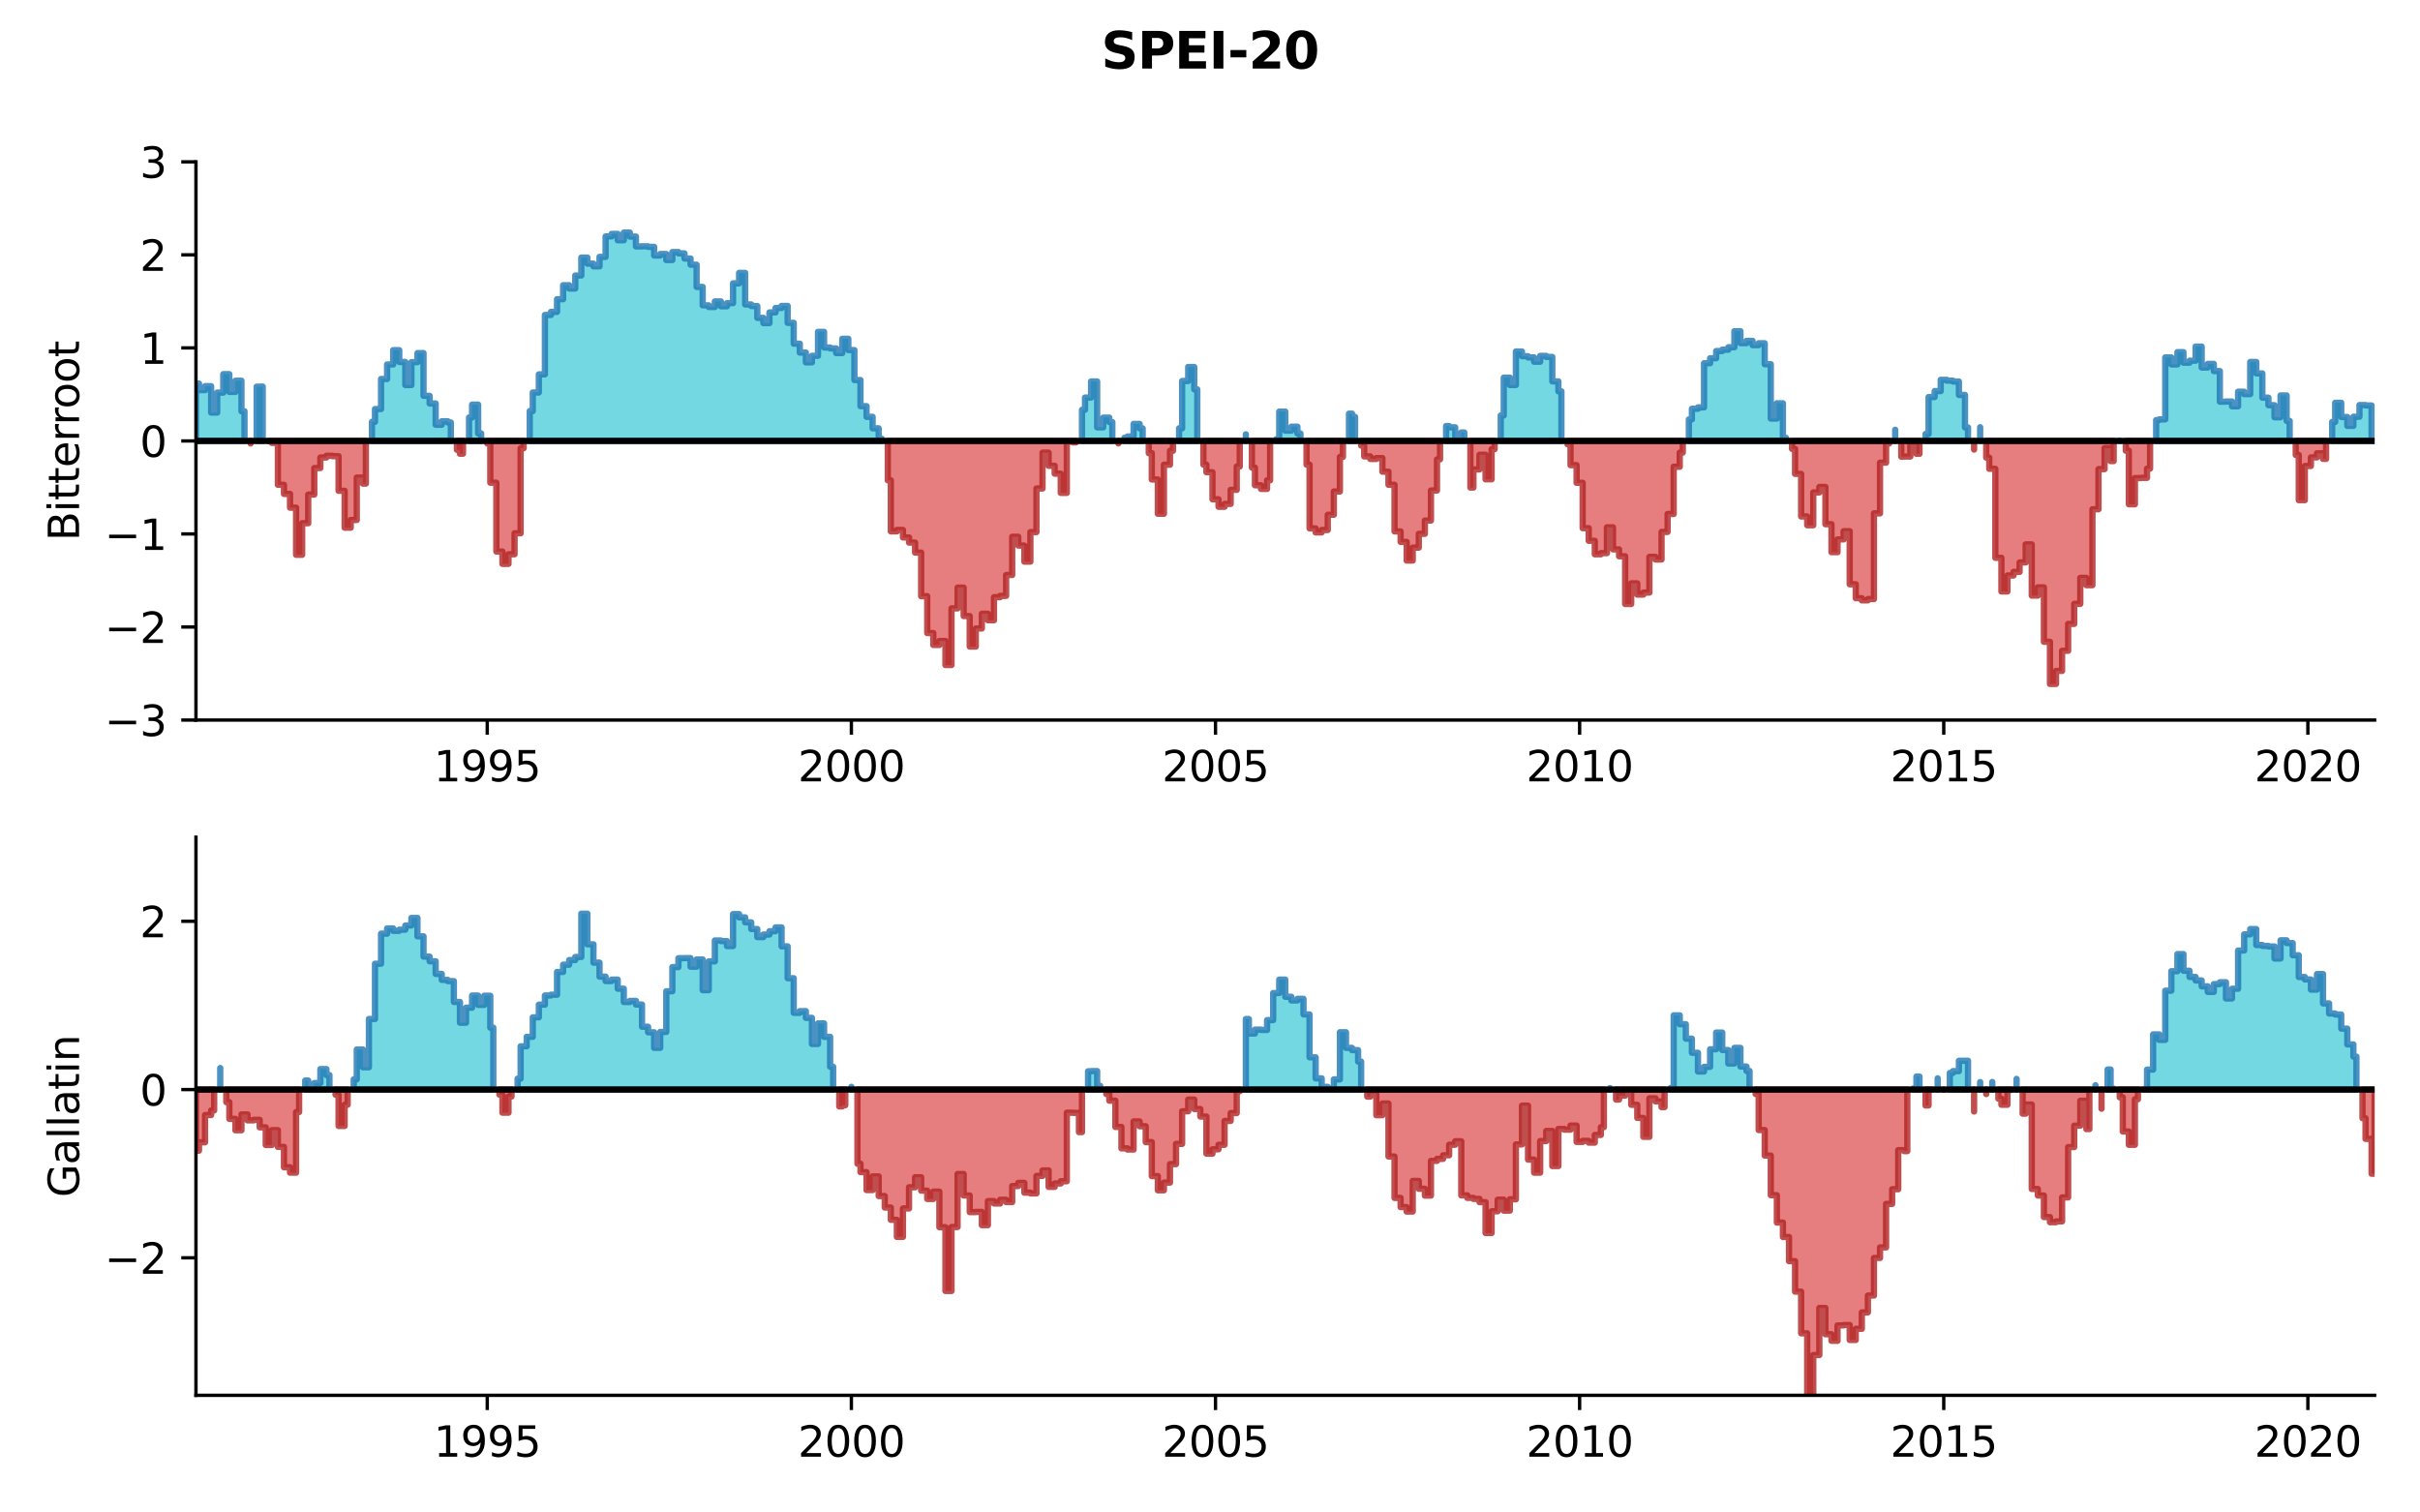 <?xml version="1.0" encoding="utf-8" standalone="no"?>
<!DOCTYPE svg PUBLIC "-//W3C//DTD SVG 1.1//EN"
  "http://www.w3.org/Graphics/SVG/1.1/DTD/svg11.dtd">
<svg xmlns:xlink="http://www.w3.org/1999/xlink" width="576pt" height="360pt" viewBox="0 0 576 360" xmlns="http://www.w3.org/2000/svg" version="1.1">
 <defs>
  <style type="text/css">*{stroke-linejoin: round; stroke-linecap: butt}</style>
 </defs>
 <g id="figure_1">
  <g id="patch_1">
   <path d="M 0 360 
L 576 360 
L 576 0 
L 0 0 
z
" style="fill: #ffffff"/>
  </g>
  <g id="axes_1">
   <g id="patch_2">
    <path d="M 46.64 171.38 
L 565.2 171.38 
L 565.2 38.52 
L 46.64 38.52 
z
" style="fill: #ffffff"/>
   </g>
   <g id="PolyCollection_1">
    <path d="M 46.64 104.95 
L 46.64 91.29 
L 47.362 91.29 
L 47.362 92.861 
L 48.807 92.861 
L 48.807 91.91 
L 50.251 91.91 
L 50.251 98.205 
L 51.696 98.205 
L 51.696 93.448 
L 53.14 93.448 
L 53.14 89.058 
L 54.585 89.058 
L 54.585 93.289 
L 56.029 93.289 
L 56.029 90.626 
L 57.473 90.626 
L 57.473 97.892 
L 58.196 97.892 
L 58.196 104.95 
L 58.196 104.95 
L 57.473 104.95 
L 57.473 104.95 
L 56.029 104.95 
L 56.029 104.95 
L 54.585 104.95 
L 54.585 104.95 
L 53.14 104.95 
L 53.14 104.95 
L 51.696 104.95 
L 51.696 104.95 
L 50.251 104.95 
L 50.251 104.95 
L 48.807 104.95 
L 48.807 104.95 
L 47.362 104.95 
L 47.362 104.95 
L 46.64 104.95 
z
" clip-path="url(#pdb287a7858)" style="fill: #17becf; fill-opacity: 0.6; stroke: #1f77b4; stroke-opacity: 0.8; stroke-width: 1.5"/>
    <path d="M 61.085 104.95 
L 61.085 92.041 
L 61.807 92.041 
L 61.807 92.024 
L 62.529 92.024 
L 62.529 104.95 
L 62.529 104.95 
L 61.807 104.95 
L 61.807 104.95 
L 61.085 104.95 
z
" clip-path="url(#pdb287a7858)" style="fill: #17becf; fill-opacity: 0.6; stroke: #1f77b4; stroke-opacity: 0.8; stroke-width: 1.5"/>
    <path d="M 88.529 104.95 
L 88.529 100.41 
L 89.251 100.41 
L 89.251 97.36 
L 90.696 97.36 
L 90.696 90.207 
L 92.14 90.207 
L 92.14 86.745 
L 93.585 86.745 
L 93.585 83.343 
L 95.029 83.343 
L 95.029 86.152 
L 96.474 86.152 
L 96.474 91.65 
L 97.918 91.65 
L 97.918 86.199 
L 99.363 86.199 
L 99.363 84.039 
L 100.807 84.039 
L 100.807 94.213 
L 102.252 94.213 
L 102.252 96.033 
L 103.696 96.033 
L 103.696 101.096 
L 105.141 101.096 
L 105.141 100.272 
L 106.585 100.272 
L 106.585 100.559 
L 107.307 100.559 
L 107.307 104.95 
L 107.307 104.95 
L 106.585 104.95 
L 106.585 104.95 
L 105.141 104.95 
L 105.141 104.95 
L 103.696 104.95 
L 103.696 104.95 
L 102.252 104.95 
L 102.252 104.95 
L 100.807 104.95 
L 100.807 104.95 
L 99.363 104.95 
L 99.363 104.95 
L 97.918 104.95 
L 97.918 104.95 
L 96.474 104.95 
L 96.474 104.95 
L 95.029 104.95 
L 95.029 104.95 
L 93.585 104.95 
L 93.585 104.95 
L 92.14 104.95 
L 92.14 104.95 
L 90.696 104.95 
L 90.696 104.95 
L 89.251 104.95 
L 89.251 104.95 
L 88.529 104.95 
z
" clip-path="url(#pdb287a7858)" style="fill: #17becf; fill-opacity: 0.6; stroke: #1f77b4; stroke-opacity: 0.8; stroke-width: 1.5"/>
    <path d="M 111.641 104.95 
L 111.641 99.372 
L 112.363 99.372 
L 112.363 96.302 
L 113.807 96.302 
L 113.807 103.169 
L 114.529 103.169 
L 114.529 104.95 
L 114.529 104.95 
L 113.807 104.95 
L 113.807 104.95 
L 112.363 104.95 
L 112.363 104.95 
L 111.641 104.95 
z
" clip-path="url(#pdb287a7858)" style="fill: #17becf; fill-opacity: 0.6; stroke: #1f77b4; stroke-opacity: 0.8; stroke-width: 1.5"/>
    <path d="M 126.085 104.95 
L 126.085 97.844 
L 126.807 97.844 
L 126.807 93.423 
L 128.252 93.423 
L 128.252 89.104 
L 129.696 89.104 
L 129.696 74.962 
L 131.141 74.962 
L 131.141 74.23 
L 132.585 74.23 
L 132.585 71.219 
L 134.03 71.219 
L 134.03 67.883 
L 135.474 67.883 
L 135.474 68.671 
L 136.919 68.671 
L 136.919 65.577 
L 138.363 65.577 
L 138.363 61.309 
L 139.807 61.309 
L 139.807 62.75 
L 141.252 62.75 
L 141.252 63.395 
L 142.696 63.395 
L 142.696 61.147 
L 144.141 61.147 
L 144.141 56.273 
L 145.585 56.273 
L 145.585 55.67 
L 147.03 55.67 
L 147.03 57.195 
L 148.474 57.195 
L 148.474 55.359 
L 149.919 55.359 
L 149.919 56.31 
L 151.363 56.31 
L 151.363 58.649 
L 152.808 58.649 
L 152.808 58.619 
L 154.252 58.619 
L 154.252 58.756 
L 155.696 58.756 
L 155.696 60.814 
L 157.141 60.814 
L 157.141 60.458 
L 158.585 60.458 
L 158.585 61.896 
L 160.03 61.896 
L 160.03 59.993 
L 161.474 59.993 
L 161.474 60.305 
L 162.919 60.305 
L 162.919 61.534 
L 164.363 61.534 
L 164.363 62.998 
L 165.808 62.998 
L 165.808 68.295 
L 167.252 68.295 
L 167.252 72.678 
L 168.697 72.678 
L 168.697 73.072 
L 170.141 73.072 
L 170.141 71.747 
L 171.586 71.747 
L 171.586 72.895 
L 173.03 72.895 
L 173.03 72.147 
L 174.474 72.147 
L 174.474 67.442 
L 175.919 67.442 
L 175.919 64.957 
L 177.363 64.957 
L 177.363 72.469 
L 178.808 72.469 
L 178.808 72.845 
L 180.252 72.845 
L 180.252 75.663 
L 181.697 75.663 
L 181.697 76.904 
L 183.141 76.904 
L 183.141 74.355 
L 184.586 74.355 
L 184.586 73.303 
L 186.03 73.303 
L 186.03 72.813 
L 187.475 72.813 
L 187.475 76.842 
L 188.919 76.842 
L 188.919 81.799 
L 190.363 81.799 
L 190.363 83.924 
L 191.808 83.924 
L 191.808 86.245 
L 193.252 86.245 
L 193.252 84.685 
L 194.697 84.685 
L 194.697 78.994 
L 196.141 78.994 
L 196.141 82.71 
L 197.586 82.71 
L 197.586 82.93 
L 199.03 82.93 
L 199.03 84.042 
L 200.475 84.042 
L 200.475 80.64 
L 201.919 80.64 
L 201.919 83.326 
L 203.364 83.326 
L 203.364 90.459 
L 204.808 90.459 
L 204.808 96.665 
L 206.252 96.665 
L 206.252 99.214 
L 207.697 99.214 
L 207.697 101.946 
L 209.141 101.946 
L 209.141 104.419 
L 209.864 104.419 
L 209.864 104.95 
L 209.864 104.95 
L 209.141 104.95 
L 209.141 104.95 
L 207.697 104.95 
L 207.697 104.95 
L 206.252 104.95 
L 206.252 104.95 
L 204.808 104.95 
L 204.808 104.95 
L 203.364 104.95 
L 203.364 104.95 
L 201.919 104.95 
L 201.919 104.95 
L 200.475 104.95 
L 200.475 104.95 
L 199.03 104.95 
L 199.03 104.95 
L 197.586 104.95 
L 197.586 104.95 
L 196.141 104.95 
L 196.141 104.95 
L 194.697 104.95 
L 194.697 104.95 
L 193.252 104.95 
L 193.252 104.95 
L 191.808 104.95 
L 191.808 104.95 
L 190.363 104.95 
L 190.363 104.95 
L 188.919 104.95 
L 188.919 104.95 
L 187.475 104.95 
L 187.475 104.95 
L 186.03 104.95 
L 186.03 104.95 
L 184.586 104.95 
L 184.586 104.95 
L 183.141 104.95 
L 183.141 104.95 
L 181.697 104.95 
L 181.697 104.95 
L 180.252 104.95 
L 180.252 104.95 
L 178.808 104.95 
L 178.808 104.95 
L 177.363 104.95 
L 177.363 104.95 
L 175.919 104.95 
L 175.919 104.95 
L 174.474 104.95 
L 174.474 104.95 
L 173.03 104.95 
L 173.03 104.95 
L 171.586 104.95 
L 171.586 104.95 
L 170.141 104.95 
L 170.141 104.95 
L 168.697 104.95 
L 168.697 104.95 
L 167.252 104.95 
L 167.252 104.95 
L 165.808 104.95 
L 165.808 104.95 
L 164.363 104.95 
L 164.363 104.95 
L 162.919 104.95 
L 162.919 104.95 
L 161.474 104.95 
L 161.474 104.95 
L 160.03 104.95 
L 160.03 104.95 
L 158.585 104.95 
L 158.585 104.95 
L 157.141 104.95 
L 157.141 104.95 
L 155.696 104.95 
L 155.696 104.95 
L 154.252 104.95 
L 154.252 104.95 
L 152.808 104.95 
L 152.808 104.95 
L 151.363 104.95 
L 151.363 104.95 
L 149.919 104.95 
L 149.919 104.95 
L 148.474 104.95 
L 148.474 104.95 
L 147.03 104.95 
L 147.03 104.95 
L 145.585 104.95 
L 145.585 104.95 
L 144.141 104.95 
L 144.141 104.95 
L 142.696 104.95 
L 142.696 104.95 
L 141.252 104.95 
L 141.252 104.95 
L 139.807 104.95 
L 139.807 104.95 
L 138.363 104.95 
L 138.363 104.95 
L 136.919 104.95 
L 136.919 104.95 
L 135.474 104.95 
L 135.474 104.95 
L 134.03 104.95 
L 134.03 104.95 
L 132.585 104.95 
L 132.585 104.95 
L 131.141 104.95 
L 131.141 104.95 
L 129.696 104.95 
L 129.696 104.95 
L 128.252 104.95 
L 128.252 104.95 
L 126.807 104.95 
L 126.807 104.95 
L 126.085 104.95 
z
" clip-path="url(#pdb287a7858)" style="fill: #17becf; fill-opacity: 0.6; stroke: #1f77b4; stroke-opacity: 0.8; stroke-width: 1.5"/>
    <path d="M 257.531 104.95 
L 257.531 97.541 
L 258.253 97.541 
L 258.253 94.625 
L 259.697 94.625 
L 259.697 90.797 
L 261.142 90.797 
L 261.142 101.715 
L 262.586 101.715 
L 262.586 99.401 
L 264.031 99.401 
L 264.031 100.463 
L 264.753 100.463 
L 264.753 104.95 
L 264.753 104.95 
L 264.031 104.95 
L 264.031 104.95 
L 262.586 104.95 
L 262.586 104.95 
L 261.142 104.95 
L 261.142 104.95 
L 259.697 104.95 
L 259.697 104.95 
L 258.253 104.95 
L 258.253 104.95 
L 257.531 104.95 
z
" clip-path="url(#pdb287a7858)" style="fill: #17becf; fill-opacity: 0.6; stroke: #1f77b4; stroke-opacity: 0.8; stroke-width: 1.5"/>
    <path d="M 267.642 104.95 
L 267.642 104.198 
L 268.364 104.198 
L 268.364 103.892 
L 269.809 103.892 
L 269.809 100.903 
L 271.253 100.903 
L 271.253 101.957 
L 271.975 101.957 
L 271.975 104.95 
L 271.975 104.95 
L 271.253 104.95 
L 271.253 104.95 
L 269.809 104.95 
L 269.809 104.95 
L 268.364 104.95 
L 268.364 104.95 
L 267.642 104.95 
z
" clip-path="url(#pdb287a7858)" style="fill: #17becf; fill-opacity: 0.6; stroke: #1f77b4; stroke-opacity: 0.8; stroke-width: 1.5"/>
    <path d="M 280.642 104.95 
L 280.642 101.954 
L 281.364 101.954 
L 281.364 90.689 
L 282.809 90.689 
L 282.809 87.352 
L 284.253 87.352 
L 284.253 92.678 
L 284.975 92.678 
L 284.975 104.95 
L 284.975 104.95 
L 284.253 104.95 
L 284.253 104.95 
L 282.809 104.95 
L 282.809 104.95 
L 281.364 104.95 
L 281.364 104.95 
L 280.642 104.95 
z
" clip-path="url(#pdb287a7858)" style="fill: #17becf; fill-opacity: 0.6; stroke: #1f77b4; stroke-opacity: 0.8; stroke-width: 1.5"/>
    <path d="M 296.531 104.95 
L 296.531 103.375 
L 296.531 103.375 
L 296.531 104.95 
L 296.531 104.95 
L 296.531 104.95 
z
" clip-path="url(#pdb287a7858)" style="fill: #17becf; fill-opacity: 0.6; stroke: #1f77b4; stroke-opacity: 0.8; stroke-width: 1.5"/>
    <path d="M 303.753 104.95 
L 303.753 104.556 
L 304.476 104.556 
L 304.476 97.971 
L 305.92 97.971 
L 305.92 102.505 
L 307.364 102.505 
L 307.364 101.557 
L 308.809 101.557 
L 308.809 103.18 
L 309.531 103.18 
L 309.531 104.95 
L 309.531 104.95 
L 308.809 104.95 
L 308.809 104.95 
L 307.364 104.95 
L 307.364 104.95 
L 305.92 104.95 
L 305.92 104.95 
L 304.476 104.95 
L 304.476 104.95 
L 303.753 104.95 
z
" clip-path="url(#pdb287a7858)" style="fill: #17becf; fill-opacity: 0.6; stroke: #1f77b4; stroke-opacity: 0.8; stroke-width: 1.5"/>
    <path d="M 321.087 104.95 
L 321.087 98.46 
L 321.809 98.46 
L 321.809 99.222 
L 322.531 99.222 
L 322.531 104.95 
L 322.531 104.95 
L 321.809 104.95 
L 321.809 104.95 
L 321.087 104.95 
z
" clip-path="url(#pdb287a7858)" style="fill: #17becf; fill-opacity: 0.6; stroke: #1f77b4; stroke-opacity: 0.8; stroke-width: 1.5"/>
    <path d="M 344.198 104.95 
L 344.198 101.404 
L 344.92 101.404 
L 344.92 101.715 
L 346.365 101.715 
L 346.365 104.332 
L 347.809 104.332 
L 347.809 102.936 
L 348.531 102.936 
L 348.531 104.95 
L 348.531 104.95 
L 347.809 104.95 
L 347.809 104.95 
L 346.365 104.95 
L 346.365 104.95 
L 344.92 104.95 
L 344.92 104.95 
L 344.198 104.95 
z
" clip-path="url(#pdb287a7858)" style="fill: #17becf; fill-opacity: 0.6; stroke: #1f77b4; stroke-opacity: 0.8; stroke-width: 1.5"/>
    <path d="M 357.198 104.95 
L 357.198 98.891 
L 357.92 98.891 
L 357.92 89.885 
L 359.365 89.885 
L 359.365 91.634 
L 360.809 91.634 
L 360.809 83.665 
L 362.254 83.665 
L 362.254 84.78 
L 363.698 84.78 
L 363.698 85.076 
L 365.143 85.076 
L 365.143 86.091 
L 366.587 86.091 
L 366.587 84.714 
L 368.032 84.714 
L 368.032 84.958 
L 369.476 84.958 
L 369.476 90.774 
L 370.921 90.774 
L 370.921 93.146 
L 371.643 93.146 
L 371.643 104.95 
L 371.643 104.95 
L 370.921 104.95 
L 370.921 104.95 
L 369.476 104.95 
L 369.476 104.95 
L 368.032 104.95 
L 368.032 104.95 
L 366.587 104.95 
L 366.587 104.95 
L 365.143 104.95 
L 365.143 104.95 
L 363.698 104.95 
L 363.698 104.95 
L 362.254 104.95 
L 362.254 104.95 
L 360.809 104.95 
L 360.809 104.95 
L 359.365 104.95 
L 359.365 104.95 
L 357.92 104.95 
L 357.92 104.95 
L 357.198 104.95 
z
" clip-path="url(#pdb287a7858)" style="fill: #17becf; fill-opacity: 0.6; stroke: #1f77b4; stroke-opacity: 0.8; stroke-width: 1.5"/>
    <path d="M 401.976 104.95 
L 401.976 99.826 
L 402.699 99.826 
L 402.699 97.294 
L 404.143 97.294 
L 404.143 96.966 
L 405.588 96.966 
L 405.588 86.451 
L 407.032 86.451 
L 407.032 85.271 
L 408.476 85.271 
L 408.476 83.557 
L 409.921 83.557 
L 409.921 83.24 
L 411.365 83.24 
L 411.365 82.65 
L 412.81 82.65 
L 412.81 78.838 
L 414.254 78.838 
L 414.254 81.672 
L 415.699 81.672 
L 415.699 81.135 
L 417.143 81.135 
L 417.143 82.152 
L 418.588 82.152 
L 418.588 81.702 
L 420.032 81.702 
L 420.032 86.689 
L 421.477 86.689 
L 421.477 99.632 
L 422.921 99.632 
L 422.921 95.992 
L 424.365 95.992 
L 424.365 104.212 
L 425.088 104.212 
L 425.088 104.95 
L 425.088 104.95 
L 424.365 104.95 
L 424.365 104.95 
L 422.921 104.95 
L 422.921 104.95 
L 421.477 104.95 
L 421.477 104.95 
L 420.032 104.95 
L 420.032 104.95 
L 418.588 104.95 
L 418.588 104.95 
L 417.143 104.95 
L 417.143 104.95 
L 415.699 104.95 
L 415.699 104.95 
L 414.254 104.95 
L 414.254 104.95 
L 412.81 104.95 
L 412.81 104.95 
L 411.365 104.95 
L 411.365 104.95 
L 409.921 104.95 
L 409.921 104.95 
L 408.476 104.95 
L 408.476 104.95 
L 407.032 104.95 
L 407.032 104.95 
L 405.588 104.95 
L 405.588 104.95 
L 404.143 104.95 
L 404.143 104.95 
L 402.699 104.95 
L 402.699 104.95 
L 401.976 104.95 
z
" clip-path="url(#pdb287a7858)" style="fill: #17becf; fill-opacity: 0.6; stroke: #1f77b4; stroke-opacity: 0.8; stroke-width: 1.5"/>
    <path d="M 451.088 104.95 
L 451.088 102.292 
L 451.088 102.292 
L 451.088 104.95 
L 451.088 104.95 
L 451.088 104.95 
z
" clip-path="url(#pdb287a7858)" style="fill: #17becf; fill-opacity: 0.6; stroke: #1f77b4; stroke-opacity: 0.8; stroke-width: 1.5"/>
    <path d="M 458.31 104.95 
L 458.31 103.295 
L 459.032 103.295 
L 459.032 94.506 
L 460.477 94.506 
L 460.477 93.089 
L 461.921 93.089 
L 461.921 90.4 
L 463.366 90.4 
L 463.366 90.6 
L 464.81 90.6 
L 464.81 90.805 
L 466.255 90.805 
L 466.255 94.006 
L 467.699 94.006 
L 467.699 101.735 
L 468.421 101.735 
L 468.421 104.95 
L 468.421 104.95 
L 467.699 104.95 
L 467.699 104.95 
L 466.255 104.95 
L 466.255 104.95 
L 464.81 104.95 
L 464.81 104.95 
L 463.366 104.95 
L 463.366 104.95 
L 461.921 104.95 
L 461.921 104.95 
L 460.477 104.95 
L 460.477 104.95 
L 459.032 104.95 
L 459.032 104.95 
L 458.31 104.95 
z
" clip-path="url(#pdb287a7858)" style="fill: #17becf; fill-opacity: 0.6; stroke: #1f77b4; stroke-opacity: 0.8; stroke-width: 1.5"/>
    <path d="M 471.31 104.95 
L 471.31 101.685 
L 471.31 101.685 
L 471.31 104.95 
L 471.31 104.95 
L 471.31 104.95 
z
" clip-path="url(#pdb287a7858)" style="fill: #17becf; fill-opacity: 0.6; stroke: #1f77b4; stroke-opacity: 0.8; stroke-width: 1.5"/>
    <path d="M 504.533 104.95 
L 504.533 104.868 
L 504.533 104.868 
L 504.533 104.95 
L 504.533 104.95 
L 504.533 104.95 
z
" clip-path="url(#pdb287a7858)" style="fill: #17becf; fill-opacity: 0.6; stroke: #1f77b4; stroke-opacity: 0.8; stroke-width: 1.5"/>
    <path d="M 513.2 104.95 
L 513.2 99.989 
L 513.922 99.989 
L 513.922 99.82 
L 515.366 99.82 
L 515.366 85.074 
L 516.811 85.074 
L 516.811 86.734 
L 518.255 86.734 
L 518.255 83.816 
L 519.7 83.816 
L 519.7 86.319 
L 521.144 86.319 
L 521.144 85.856 
L 522.589 85.856 
L 522.589 82.493 
L 524.033 82.493 
L 524.033 87.476 
L 525.477 87.476 
L 525.477 86.619 
L 526.922 86.619 
L 526.922 88.32 
L 528.366 88.32 
L 528.366 95.611 
L 529.811 95.611 
L 529.811 95.562 
L 531.255 95.562 
L 531.255 96.702 
L 532.7 96.702 
L 532.7 93.235 
L 534.144 93.235 
L 534.144 93.813 
L 535.589 93.813 
L 535.589 86.158 
L 537.033 86.158 
L 537.033 88.881 
L 538.478 88.881 
L 538.478 94.653 
L 539.922 94.653 
L 539.922 96.445 
L 541.366 96.445 
L 541.366 99.318 
L 542.811 99.318 
L 542.811 94.118 
L 544.255 94.118 
L 544.255 100.179 
L 544.978 100.179 
L 544.978 104.95 
L 544.978 104.95 
L 544.255 104.95 
L 544.255 104.95 
L 542.811 104.95 
L 542.811 104.95 
L 541.366 104.95 
L 541.366 104.95 
L 539.922 104.95 
L 539.922 104.95 
L 538.478 104.95 
L 538.478 104.95 
L 537.033 104.95 
L 537.033 104.95 
L 535.589 104.95 
L 535.589 104.95 
L 534.144 104.95 
L 534.144 104.95 
L 532.7 104.95 
L 532.7 104.95 
L 531.255 104.95 
L 531.255 104.95 
L 529.811 104.95 
L 529.811 104.95 
L 528.366 104.95 
L 528.366 104.95 
L 526.922 104.95 
L 526.922 104.95 
L 525.477 104.95 
L 525.477 104.95 
L 524.033 104.95 
L 524.033 104.95 
L 522.589 104.95 
L 522.589 104.95 
L 521.144 104.95 
L 521.144 104.95 
L 519.7 104.95 
L 519.7 104.95 
L 518.255 104.95 
L 518.255 104.95 
L 516.811 104.95 
L 516.811 104.95 
L 515.366 104.95 
L 515.366 104.95 
L 513.922 104.95 
L 513.922 104.95 
L 513.2 104.95 
z
" clip-path="url(#pdb287a7858)" style="fill: #17becf; fill-opacity: 0.6; stroke: #1f77b4; stroke-opacity: 0.8; stroke-width: 1.5"/>
    <path d="M 555.089 104.95 
L 555.089 100.431 
L 555.811 100.431 
L 555.811 95.869 
L 557.255 95.869 
L 557.255 99.252 
L 558.7 99.252 
L 558.7 101.363 
L 560.144 101.363 
L 560.144 99.192 
L 561.589 99.192 
L 561.589 96.405 
L 563.033 96.405 
L 563.033 96.51 
L 564.478 96.51 
L 564.478 104.24 
L 565.2 104.24 
L 565.2 104.95 
L 565.2 104.95 
L 564.478 104.95 
L 564.478 104.95 
L 563.033 104.95 
L 563.033 104.95 
L 561.589 104.95 
L 561.589 104.95 
L 560.144 104.95 
L 560.144 104.95 
L 558.7 104.95 
L 558.7 104.95 
L 557.255 104.95 
L 557.255 104.95 
L 555.811 104.95 
L 555.811 104.95 
L 555.089 104.95 
z
" clip-path="url(#pdb287a7858)" style="fill: #17becf; fill-opacity: 0.6; stroke: #1f77b4; stroke-opacity: 0.8; stroke-width: 1.5"/>
   </g>
   <g id="PolyCollection_2">
    <path d="M 59.64 104.95 
L 59.64 105.559 
L 59.64 105.559 
L 59.64 104.95 
L 59.64 104.95 
L 59.64 104.95 
z
" clip-path="url(#pdb287a7858)" style="fill: #d62728; fill-opacity: 0.6; stroke: #b22222; stroke-opacity: 0.8; stroke-width: 1.5"/>
    <path d="M 63.973 104.95 
L 63.973 105.014 
L 64.696 105.014 
L 64.696 105.42 
L 66.14 105.42 
L 66.14 115.387 
L 67.585 115.387 
L 67.585 117.562 
L 69.029 117.562 
L 69.029 120.834 
L 70.474 120.834 
L 70.474 132.051 
L 71.918 132.051 
L 71.918 124.539 
L 73.362 124.539 
L 73.362 117.716 
L 74.807 117.716 
L 74.807 111.408 
L 76.251 111.408 
L 76.251 108.89 
L 77.696 108.89 
L 77.696 108.487 
L 79.14 108.487 
L 79.14 108.582 
L 80.585 108.582 
L 80.585 116.822 
L 82.029 116.822 
L 82.029 125.604 
L 83.474 125.604 
L 83.474 123.767 
L 84.918 123.767 
L 84.918 113.673 
L 86.363 113.673 
L 86.363 115.106 
L 87.085 115.106 
L 87.085 104.95 
L 87.085 104.95 
L 86.363 104.95 
L 86.363 104.95 
L 84.918 104.95 
L 84.918 104.95 
L 83.474 104.95 
L 83.474 104.95 
L 82.029 104.95 
L 82.029 104.95 
L 80.585 104.95 
L 80.585 104.95 
L 79.14 104.95 
L 79.14 104.95 
L 77.696 104.95 
L 77.696 104.95 
L 76.251 104.95 
L 76.251 104.95 
L 74.807 104.95 
L 74.807 104.95 
L 73.362 104.95 
L 73.362 104.95 
L 71.918 104.95 
L 71.918 104.95 
L 70.474 104.95 
L 70.474 104.95 
L 69.029 104.95 
L 69.029 104.95 
L 67.585 104.95 
L 67.585 104.95 
L 66.14 104.95 
L 66.14 104.95 
L 64.696 104.95 
L 64.696 104.95 
L 63.973 104.95 
z
" clip-path="url(#pdb287a7858)" style="fill: #d62728; fill-opacity: 0.6; stroke: #b22222; stroke-opacity: 0.8; stroke-width: 1.5"/>
    <path d="M 108.752 104.95 
L 108.752 107.062 
L 109.474 107.062 
L 109.474 107.993 
L 110.196 107.993 
L 110.196 104.95 
L 110.196 104.95 
L 109.474 104.95 
L 109.474 104.95 
L 108.752 104.95 
z
" clip-path="url(#pdb287a7858)" style="fill: #d62728; fill-opacity: 0.6; stroke: #b22222; stroke-opacity: 0.8; stroke-width: 1.5"/>
    <path d="M 115.974 104.95 
L 115.974 105.54 
L 116.696 105.54 
L 116.696 114.895 
L 118.141 114.895 
L 118.141 131.283 
L 119.585 131.283 
L 119.585 134.212 
L 121.03 134.212 
L 121.03 131.925 
L 122.474 131.925 
L 122.474 126.93 
L 123.918 126.93 
L 123.918 106.686 
L 124.641 106.686 
L 124.641 104.95 
L 124.641 104.95 
L 123.918 104.95 
L 123.918 104.95 
L 122.474 104.95 
L 122.474 104.95 
L 121.03 104.95 
L 121.03 104.95 
L 119.585 104.95 
L 119.585 104.95 
L 118.141 104.95 
L 118.141 104.95 
L 116.696 104.95 
L 116.696 104.95 
L 115.974 104.95 
z
" clip-path="url(#pdb287a7858)" style="fill: #d62728; fill-opacity: 0.6; stroke: #b22222; stroke-opacity: 0.8; stroke-width: 1.5"/>
    <path d="M 211.308 104.95 
L 211.308 114.323 
L 212.03 114.323 
L 212.03 126.474 
L 213.475 126.474 
L 213.475 126.14 
L 214.919 126.14 
L 214.919 127.925 
L 216.364 127.925 
L 216.364 129.147 
L 217.808 129.147 
L 217.808 131.533 
L 219.253 131.533 
L 219.253 141.911 
L 220.697 141.911 
L 220.697 150.68 
L 222.142 150.68 
L 222.142 153.517 
L 223.586 153.517 
L 223.586 152.565 
L 225.03 152.565 
L 225.03 158.291 
L 226.475 158.291 
L 226.475 144.801 
L 227.919 144.801 
L 227.919 139.86 
L 229.364 139.86 
L 229.364 146.633 
L 230.808 146.633 
L 230.808 153.894 
L 232.253 153.894 
L 232.253 149.59 
L 233.697 149.59 
L 233.697 146.087 
L 235.142 146.087 
L 235.142 147.635 
L 236.586 147.635 
L 236.586 142.146 
L 238.031 142.146 
L 238.031 141.831 
L 239.475 141.831 
L 239.475 136.861 
L 240.919 136.861 
L 240.919 127.759 
L 242.364 127.759 
L 242.364 129.856 
L 243.808 129.856 
L 243.808 133.678 
L 245.253 133.678 
L 245.253 126.651 
L 246.697 126.651 
L 246.697 116.272 
L 248.142 116.272 
L 248.142 107.735 
L 249.586 107.735 
L 249.586 110.87 
L 251.031 110.87 
L 251.031 112.74 
L 252.475 112.74 
L 252.475 117.318 
L 253.92 117.318 
L 253.92 105.142 
L 255.364 105.142 
L 255.364 105.303 
L 256.086 105.303 
L 256.086 104.95 
L 256.086 104.95 
L 255.364 104.95 
L 255.364 104.95 
L 253.92 104.95 
L 253.92 104.95 
L 252.475 104.95 
L 252.475 104.95 
L 251.031 104.95 
L 251.031 104.95 
L 249.586 104.95 
L 249.586 104.95 
L 248.142 104.95 
L 248.142 104.95 
L 246.697 104.95 
L 246.697 104.95 
L 245.253 104.95 
L 245.253 104.95 
L 243.808 104.95 
L 243.808 104.95 
L 242.364 104.95 
L 242.364 104.95 
L 240.919 104.95 
L 240.919 104.95 
L 239.475 104.95 
L 239.475 104.95 
L 238.031 104.95 
L 238.031 104.95 
L 236.586 104.95 
L 236.586 104.95 
L 235.142 104.95 
L 235.142 104.95 
L 233.697 104.95 
L 233.697 104.95 
L 232.253 104.95 
L 232.253 104.95 
L 230.808 104.95 
L 230.808 104.95 
L 229.364 104.95 
L 229.364 104.95 
L 227.919 104.95 
L 227.919 104.95 
L 226.475 104.95 
L 226.475 104.95 
L 225.03 104.95 
L 225.03 104.95 
L 223.586 104.95 
L 223.586 104.95 
L 222.142 104.95 
L 222.142 104.95 
L 220.697 104.95 
L 220.697 104.95 
L 219.253 104.95 
L 219.253 104.95 
L 217.808 104.95 
L 217.808 104.95 
L 216.364 104.95 
L 216.364 104.95 
L 214.919 104.95 
L 214.919 104.95 
L 213.475 104.95 
L 213.475 104.95 
L 212.03 104.95 
L 212.03 104.95 
L 211.308 104.95 
z
" clip-path="url(#pdb287a7858)" style="fill: #d62728; fill-opacity: 0.6; stroke: #b22222; stroke-opacity: 0.8; stroke-width: 1.5"/>
    <path d="M 266.197 104.95 
L 266.197 105.545 
L 266.197 105.545 
L 266.197 104.95 
L 266.197 104.95 
L 266.197 104.95 
z
" clip-path="url(#pdb287a7858)" style="fill: #d62728; fill-opacity: 0.6; stroke: #b22222; stroke-opacity: 0.8; stroke-width: 1.5"/>
    <path d="M 273.42 104.95 
L 273.42 107.856 
L 274.142 107.856 
L 274.142 114.125 
L 275.586 114.125 
L 275.586 122.286 
L 277.031 122.286 
L 277.031 110.609 
L 278.475 110.609 
L 278.475 107.298 
L 279.198 107.298 
L 279.198 104.95 
L 279.198 104.95 
L 278.475 104.95 
L 278.475 104.95 
L 277.031 104.95 
L 277.031 104.95 
L 275.586 104.95 
L 275.586 104.95 
L 274.142 104.95 
L 274.142 104.95 
L 273.42 104.95 
z
" clip-path="url(#pdb287a7858)" style="fill: #d62728; fill-opacity: 0.6; stroke: #b22222; stroke-opacity: 0.8; stroke-width: 1.5"/>
    <path d="M 286.42 104.95 
L 286.42 110.58 
L 287.142 110.58 
L 287.142 112.399 
L 288.587 112.399 
L 288.587 118.842 
L 290.031 118.842 
L 290.031 120.62 
L 291.475 120.62 
L 291.475 119.946 
L 292.92 119.946 
L 292.92 116.588 
L 294.364 116.588 
L 294.364 111.036 
L 295.087 111.036 
L 295.087 104.95 
L 295.087 104.95 
L 294.364 104.95 
L 294.364 104.95 
L 292.92 104.95 
L 292.92 104.95 
L 291.475 104.95 
L 291.475 104.95 
L 290.031 104.95 
L 290.031 104.95 
L 288.587 104.95 
L 288.587 104.95 
L 287.142 104.95 
L 287.142 104.95 
L 286.42 104.95 
z
" clip-path="url(#pdb287a7858)" style="fill: #d62728; fill-opacity: 0.6; stroke: #b22222; stroke-opacity: 0.8; stroke-width: 1.5"/>
    <path d="M 297.975 104.95 
L 297.975 111.3 
L 298.698 111.3 
L 298.698 115.504 
L 300.142 115.504 
L 300.142 116.372 
L 301.587 116.372 
L 301.587 114.318 
L 302.309 114.318 
L 302.309 104.95 
L 302.309 104.95 
L 301.587 104.95 
L 301.587 104.95 
L 300.142 104.95 
L 300.142 104.95 
L 298.698 104.95 
L 298.698 104.95 
L 297.975 104.95 
z
" clip-path="url(#pdb287a7858)" style="fill: #d62728; fill-opacity: 0.6; stroke: #b22222; stroke-opacity: 0.8; stroke-width: 1.5"/>
    <path d="M 310.976 104.95 
L 310.976 110.591 
L 311.698 110.591 
L 311.698 125.766 
L 313.142 125.766 
L 313.142 126.717 
L 314.587 126.717 
L 314.587 126.152 
L 316.031 126.152 
L 316.031 122.519 
L 317.476 122.519 
L 317.476 116.986 
L 318.92 116.986 
L 318.92 108.75 
L 319.642 108.75 
L 319.642 104.95 
L 319.642 104.95 
L 318.92 104.95 
L 318.92 104.95 
L 317.476 104.95 
L 317.476 104.95 
L 316.031 104.95 
L 316.031 104.95 
L 314.587 104.95 
L 314.587 104.95 
L 313.142 104.95 
L 313.142 104.95 
L 311.698 104.95 
L 311.698 104.95 
L 310.976 104.95 
z
" clip-path="url(#pdb287a7858)" style="fill: #d62728; fill-opacity: 0.6; stroke: #b22222; stroke-opacity: 0.8; stroke-width: 1.5"/>
    <path d="M 323.976 104.95 
L 323.976 106.043 
L 324.698 106.043 
L 324.698 108.63 
L 326.142 108.63 
L 326.142 109.237 
L 327.587 109.237 
L 327.587 109.031 
L 329.031 109.031 
L 329.031 112.272 
L 330.476 112.272 
L 330.476 115.386 
L 331.92 115.386 
L 331.92 126.486 
L 333.365 126.486 
L 333.365 128.984 
L 334.809 128.984 
L 334.809 133.421 
L 336.254 133.421 
L 336.254 130.348 
L 337.698 130.348 
L 337.698 127.06 
L 339.143 127.06 
L 339.143 123.902 
L 340.587 123.902 
L 340.587 116.747 
L 342.031 116.747 
L 342.031 109.341 
L 342.754 109.341 
L 342.754 104.95 
L 342.754 104.95 
L 342.031 104.95 
L 342.031 104.95 
L 340.587 104.95 
L 340.587 104.95 
L 339.143 104.95 
L 339.143 104.95 
L 337.698 104.95 
L 337.698 104.95 
L 336.254 104.95 
L 336.254 104.95 
L 334.809 104.95 
L 334.809 104.95 
L 333.365 104.95 
L 333.365 104.95 
L 331.92 104.95 
L 331.92 104.95 
L 330.476 104.95 
L 330.476 104.95 
L 329.031 104.95 
L 329.031 104.95 
L 327.587 104.95 
L 327.587 104.95 
L 326.142 104.95 
L 326.142 104.95 
L 324.698 104.95 
L 324.698 104.95 
L 323.976 104.95 
z
" clip-path="url(#pdb287a7858)" style="fill: #d62728; fill-opacity: 0.6; stroke: #b22222; stroke-opacity: 0.8; stroke-width: 1.5"/>
    <path d="M 349.976 104.95 
L 349.976 116.049 
L 350.698 116.049 
L 350.698 111.735 
L 352.143 111.735 
L 352.143 108.239 
L 353.587 108.239 
L 353.587 114.086 
L 355.032 114.086 
L 355.032 106.899 
L 355.754 106.899 
L 355.754 104.95 
L 355.754 104.95 
L 355.032 104.95 
L 355.032 104.95 
L 353.587 104.95 
L 353.587 104.95 
L 352.143 104.95 
L 352.143 104.95 
L 350.698 104.95 
L 350.698 104.95 
L 349.976 104.95 
z
" clip-path="url(#pdb287a7858)" style="fill: #d62728; fill-opacity: 0.6; stroke: #b22222; stroke-opacity: 0.8; stroke-width: 1.5"/>
    <path d="M 373.087 104.95 
L 373.087 105.734 
L 373.809 105.734 
L 373.809 110.716 
L 375.254 110.716 
L 375.254 114.918 
L 376.698 114.918 
L 376.698 125.712 
L 378.143 125.712 
L 378.143 128.726 
L 379.587 128.726 
L 379.587 131.935 
L 381.032 131.935 
L 381.032 131.653 
L 382.476 131.653 
L 382.476 125.517 
L 383.921 125.517 
L 383.921 130.765 
L 385.365 130.765 
L 385.365 132.405 
L 386.81 132.405 
L 386.81 143.76 
L 388.254 143.76 
L 388.254 138.852 
L 389.698 138.852 
L 389.698 141.527 
L 391.143 141.527 
L 391.143 141.05 
L 392.587 141.05 
L 392.587 132.546 
L 394.032 132.546 
L 394.032 133.169 
L 395.476 133.169 
L 395.476 126.611 
L 396.921 126.611 
L 396.921 122.341 
L 398.365 122.341 
L 398.365 111.097 
L 399.81 111.097 
L 399.81 107.721 
L 400.532 107.721 
L 400.532 104.95 
L 400.532 104.95 
L 399.81 104.95 
L 399.81 104.95 
L 398.365 104.95 
L 398.365 104.95 
L 396.921 104.95 
L 396.921 104.95 
L 395.476 104.95 
L 395.476 104.95 
L 394.032 104.95 
L 394.032 104.95 
L 392.587 104.95 
L 392.587 104.95 
L 391.143 104.95 
L 391.143 104.95 
L 389.698 104.95 
L 389.698 104.95 
L 388.254 104.95 
L 388.254 104.95 
L 386.81 104.95 
L 386.81 104.95 
L 385.365 104.95 
L 385.365 104.95 
L 383.921 104.95 
L 383.921 104.95 
L 382.476 104.95 
L 382.476 104.95 
L 381.032 104.95 
L 381.032 104.95 
L 379.587 104.95 
L 379.587 104.95 
L 378.143 104.95 
L 378.143 104.95 
L 376.698 104.95 
L 376.698 104.95 
L 375.254 104.95 
L 375.254 104.95 
L 373.809 104.95 
L 373.809 104.95 
L 373.087 104.95 
z
" clip-path="url(#pdb287a7858)" style="fill: #d62728; fill-opacity: 0.6; stroke: #b22222; stroke-opacity: 0.8; stroke-width: 1.5"/>
    <path d="M 426.532 104.95 
L 426.532 106.842 
L 427.254 106.842 
L 427.254 112.797 
L 428.699 112.797 
L 428.699 122.927 
L 430.143 122.927 
L 430.143 125.016 
L 431.588 125.016 
L 431.588 117.21 
L 433.032 117.21 
L 433.032 115.908 
L 434.477 115.908 
L 434.477 124.773 
L 435.921 124.773 
L 435.921 131.425 
L 437.366 131.425 
L 437.366 128.388 
L 438.81 128.388 
L 438.81 126.435 
L 440.254 126.435 
L 440.254 139.065 
L 441.699 139.065 
L 441.699 142.378 
L 443.143 142.378 
L 443.143 142.893 
L 444.588 142.893 
L 444.588 142.59 
L 446.032 142.59 
L 446.032 122.19 
L 447.477 122.19 
L 447.477 110.125 
L 448.921 110.125 
L 448.921 105.569 
L 449.643 105.569 
L 449.643 104.95 
L 449.643 104.95 
L 448.921 104.95 
L 448.921 104.95 
L 447.477 104.95 
L 447.477 104.95 
L 446.032 104.95 
L 446.032 104.95 
L 444.588 104.95 
L 444.588 104.95 
L 443.143 104.95 
L 443.143 104.95 
L 441.699 104.95 
L 441.699 104.95 
L 440.254 104.95 
L 440.254 104.95 
L 438.81 104.95 
L 438.81 104.95 
L 437.366 104.95 
L 437.366 104.95 
L 435.921 104.95 
L 435.921 104.95 
L 434.477 104.95 
L 434.477 104.95 
L 433.032 104.95 
L 433.032 104.95 
L 431.588 104.95 
L 431.588 104.95 
L 430.143 104.95 
L 430.143 104.95 
L 428.699 104.95 
L 428.699 104.95 
L 427.254 104.95 
L 427.254 104.95 
L 426.532 104.95 
z
" clip-path="url(#pdb287a7858)" style="fill: #d62728; fill-opacity: 0.6; stroke: #b22222; stroke-opacity: 0.8; stroke-width: 1.5"/>
    <path d="M 452.532 104.95 
L 452.532 108.688 
L 453.255 108.688 
L 453.255 108.663 
L 454.699 108.663 
L 454.699 105.815 
L 456.144 105.815 
L 456.144 108.018 
L 456.866 108.018 
L 456.866 104.95 
L 456.866 104.95 
L 456.144 104.95 
L 456.144 104.95 
L 454.699 104.95 
L 454.699 104.95 
L 453.255 104.95 
L 453.255 104.95 
L 452.532 104.95 
z
" clip-path="url(#pdb287a7858)" style="fill: #d62728; fill-opacity: 0.6; stroke: #b22222; stroke-opacity: 0.8; stroke-width: 1.5"/>
    <path d="M 469.866 104.95 
L 469.866 107.004 
L 469.866 107.004 
L 469.866 104.95 
L 469.866 104.95 
L 469.866 104.95 
z
" clip-path="url(#pdb287a7858)" style="fill: #d62728; fill-opacity: 0.6; stroke: #b22222; stroke-opacity: 0.8; stroke-width: 1.5"/>
    <path d="M 472.755 104.95 
L 472.755 108.926 
L 473.477 108.926 
L 473.477 111.582 
L 474.921 111.582 
L 474.921 132.771 
L 476.366 132.771 
L 476.366 140.775 
L 477.81 140.775 
L 477.81 136.984 
L 479.255 136.984 
L 479.255 136.122 
L 480.699 136.122 
L 480.699 133.871 
L 482.144 133.871 
L 482.144 129.573 
L 483.588 129.573 
L 483.588 141.767 
L 485.033 141.767 
L 485.033 139.796 
L 486.477 139.796 
L 486.477 152.76 
L 487.922 152.76 
L 487.922 162.79 
L 489.366 162.79 
L 489.366 159.691 
L 490.81 159.691 
L 490.81 154.898 
L 492.255 154.898 
L 492.255 148.511 
L 493.699 148.511 
L 493.699 143.725 
L 495.144 143.725 
L 495.144 137.547 
L 496.588 137.547 
L 496.588 139.286 
L 498.033 139.286 
L 498.033 121.213 
L 499.477 121.213 
L 499.477 111.663 
L 500.922 111.663 
L 500.922 106.657 
L 502.366 106.657 
L 502.366 109.745 
L 503.088 109.745 
L 503.088 104.95 
L 503.088 104.95 
L 502.366 104.95 
L 502.366 104.95 
L 500.922 104.95 
L 500.922 104.95 
L 499.477 104.95 
L 499.477 104.95 
L 498.033 104.95 
L 498.033 104.95 
L 496.588 104.95 
L 496.588 104.95 
L 495.144 104.95 
L 495.144 104.95 
L 493.699 104.95 
L 493.699 104.95 
L 492.255 104.95 
L 492.255 104.95 
L 490.81 104.95 
L 490.81 104.95 
L 489.366 104.95 
L 489.366 104.95 
L 487.922 104.95 
L 487.922 104.95 
L 486.477 104.95 
L 486.477 104.95 
L 485.033 104.95 
L 485.033 104.95 
L 483.588 104.95 
L 483.588 104.95 
L 482.144 104.95 
L 482.144 104.95 
L 480.699 104.95 
L 480.699 104.95 
L 479.255 104.95 
L 479.255 104.95 
L 477.81 104.95 
L 477.81 104.95 
L 476.366 104.95 
L 476.366 104.95 
L 474.921 104.95 
L 474.921 104.95 
L 473.477 104.95 
L 473.477 104.95 
L 472.755 104.95 
z
" clip-path="url(#pdb287a7858)" style="fill: #d62728; fill-opacity: 0.6; stroke: #b22222; stroke-opacity: 0.8; stroke-width: 1.5"/>
    <path d="M 505.977 104.95 
L 505.977 107.283 
L 506.699 107.283 
L 506.699 120.026 
L 508.144 120.026 
L 508.144 113.793 
L 509.588 113.793 
L 509.588 113.737 
L 511.033 113.737 
L 511.033 111.538 
L 511.755 111.538 
L 511.755 104.95 
L 511.755 104.95 
L 511.033 104.95 
L 511.033 104.95 
L 509.588 104.95 
L 509.588 104.95 
L 508.144 104.95 
L 508.144 104.95 
L 506.699 104.95 
L 506.699 104.95 
L 505.977 104.95 
z
" clip-path="url(#pdb287a7858)" style="fill: #d62728; fill-opacity: 0.6; stroke: #b22222; stroke-opacity: 0.8; stroke-width: 1.5"/>
    <path d="M 546.422 104.95 
L 546.422 108.291 
L 547.144 108.291 
L 547.144 119.049 
L 548.589 119.049 
L 548.589 110.918 
L 550.033 110.918 
L 550.033 108.861 
L 551.478 108.861 
L 551.478 107.9 
L 552.922 107.9 
L 552.922 109.227 
L 553.644 109.227 
L 553.644 104.95 
L 553.644 104.95 
L 552.922 104.95 
L 552.922 104.95 
L 551.478 104.95 
L 551.478 104.95 
L 550.033 104.95 
L 550.033 104.95 
L 548.589 104.95 
L 548.589 104.95 
L 547.144 104.95 
L 547.144 104.95 
L 546.422 104.95 
z
" clip-path="url(#pdb287a7858)" style="fill: #d62728; fill-opacity: 0.6; stroke: #b22222; stroke-opacity: 0.8; stroke-width: 1.5"/>
   </g>
   <g id="matplotlib.axis_1">
    <g id="xtick_1">
     <g id="line2d_1">
      <defs>
       <path id="m2ce8f3df89" d="M 0 0 
L 0 3.5 
" style="stroke: #000000; stroke-width: 0.8"/>
      </defs>
      <g>
       <use xlink:href="#m2ce8f3df89" x="115.974" y="171.38" style="stroke: #000000; stroke-width: 0.8"/>
      </g>
     </g>
     <g id="text_1">
      <!-- 1995 -->
      <g transform="translate(103.249 185.978) scale(0.1 -0.1)">
       <defs>
        <path id="DejaVuSans-31" d="M 794 531 
L 1825 531 
L 1825 4091 
L 703 3866 
L 703 4441 
L 1819 4666 
L 2450 4666 
L 2450 531 
L 3481 531 
L 3481 0 
L 794 0 
L 794 531 
z
" transform="scale(0.016)"/>
        <path id="DejaVuSans-39" d="M 703 97 
L 703 672 
Q 941 559 1184 500 
Q 1428 441 1663 441 
Q 2288 441 2617 861 
Q 2947 1281 2994 2138 
Q 2813 1869 2534 1725 
Q 2256 1581 1919 1581 
Q 1219 1581 811 2004 
Q 403 2428 403 3163 
Q 403 3881 828 4315 
Q 1253 4750 1959 4750 
Q 2769 4750 3195 4129 
Q 3622 3509 3622 2328 
Q 3622 1225 3098 567 
Q 2575 -91 1691 -91 
Q 1453 -91 1209 -44 
Q 966 3 703 97 
z
M 1959 2075 
Q 2384 2075 2632 2365 
Q 2881 2656 2881 3163 
Q 2881 3666 2632 3958 
Q 2384 4250 1959 4250 
Q 1534 4250 1286 3958 
Q 1038 3666 1038 3163 
Q 1038 2656 1286 2365 
Q 1534 2075 1959 2075 
z
" transform="scale(0.016)"/>
        <path id="DejaVuSans-35" d="M 691 4666 
L 3169 4666 
L 3169 4134 
L 1269 4134 
L 1269 2991 
Q 1406 3038 1543 3061 
Q 1681 3084 1819 3084 
Q 2600 3084 3056 2656 
Q 3513 2228 3513 1497 
Q 3513 744 3044 326 
Q 2575 -91 1722 -91 
Q 1428 -91 1123 -41 
Q 819 9 494 109 
L 494 744 
Q 775 591 1075 516 
Q 1375 441 1709 441 
Q 2250 441 2565 725 
Q 2881 1009 2881 1497 
Q 2881 1984 2565 2268 
Q 2250 2553 1709 2553 
Q 1456 2553 1204 2497 
Q 953 2441 691 2322 
L 691 4666 
z
" transform="scale(0.016)"/>
       </defs>
       <use xlink:href="#DejaVuSans-31"/>
       <use xlink:href="#DejaVuSans-39" x="63.623"/>
       <use xlink:href="#DejaVuSans-39" x="127.246"/>
       <use xlink:href="#DejaVuSans-35" x="190.869"/>
      </g>
     </g>
    </g>
    <g id="xtick_2">
     <g id="line2d_2">
      <g>
       <use xlink:href="#m2ce8f3df89" x="202.641" y="171.38" style="stroke: #000000; stroke-width: 0.8"/>
      </g>
     </g>
     <g id="text_2">
      <!-- 2000 -->
      <g transform="translate(189.916 185.978) scale(0.1 -0.1)">
       <defs>
        <path id="DejaVuSans-32" d="M 1228 531 
L 3431 531 
L 3431 0 
L 469 0 
L 469 531 
Q 828 903 1448 1529 
Q 2069 2156 2228 2338 
Q 2531 2678 2651 2914 
Q 2772 3150 2772 3378 
Q 2772 3750 2511 3984 
Q 2250 4219 1831 4219 
Q 1534 4219 1204 4116 
Q 875 4013 500 3803 
L 500 4441 
Q 881 4594 1212 4672 
Q 1544 4750 1819 4750 
Q 2544 4750 2975 4387 
Q 3406 4025 3406 3419 
Q 3406 3131 3298 2873 
Q 3191 2616 2906 2266 
Q 2828 2175 2409 1742 
Q 1991 1309 1228 531 
z
" transform="scale(0.016)"/>
        <path id="DejaVuSans-30" d="M 2034 4250 
Q 1547 4250 1301 3770 
Q 1056 3291 1056 2328 
Q 1056 1369 1301 889 
Q 1547 409 2034 409 
Q 2525 409 2770 889 
Q 3016 1369 3016 2328 
Q 3016 3291 2770 3770 
Q 2525 4250 2034 4250 
z
M 2034 4750 
Q 2819 4750 3233 4129 
Q 3647 3509 3647 2328 
Q 3647 1150 3233 529 
Q 2819 -91 2034 -91 
Q 1250 -91 836 529 
Q 422 1150 422 2328 
Q 422 3509 836 4129 
Q 1250 4750 2034 4750 
z
" transform="scale(0.016)"/>
       </defs>
       <use xlink:href="#DejaVuSans-32"/>
       <use xlink:href="#DejaVuSans-30" x="63.623"/>
       <use xlink:href="#DejaVuSans-30" x="127.246"/>
       <use xlink:href="#DejaVuSans-30" x="190.869"/>
      </g>
     </g>
    </g>
    <g id="xtick_3">
     <g id="line2d_3">
      <g>
       <use xlink:href="#m2ce8f3df89" x="289.309" y="171.38" style="stroke: #000000; stroke-width: 0.8"/>
      </g>
     </g>
     <g id="text_3">
      <!-- 2005 -->
      <g transform="translate(276.584 185.978) scale(0.1 -0.1)">
       <use xlink:href="#DejaVuSans-32"/>
       <use xlink:href="#DejaVuSans-30" x="63.623"/>
       <use xlink:href="#DejaVuSans-30" x="127.246"/>
       <use xlink:href="#DejaVuSans-35" x="190.869"/>
      </g>
     </g>
    </g>
    <g id="xtick_4">
     <g id="line2d_4">
      <g>
       <use xlink:href="#m2ce8f3df89" x="375.976" y="171.38" style="stroke: #000000; stroke-width: 0.8"/>
      </g>
     </g>
     <g id="text_4">
      <!-- 2010 -->
      <g transform="translate(363.251 185.978) scale(0.1 -0.1)">
       <use xlink:href="#DejaVuSans-32"/>
       <use xlink:href="#DejaVuSans-30" x="63.623"/>
       <use xlink:href="#DejaVuSans-31" x="127.246"/>
       <use xlink:href="#DejaVuSans-30" x="190.869"/>
      </g>
     </g>
    </g>
    <g id="xtick_5">
     <g id="line2d_5">
      <g>
       <use xlink:href="#m2ce8f3df89" x="462.644" y="171.38" style="stroke: #000000; stroke-width: 0.8"/>
      </g>
     </g>
     <g id="text_5">
      <!-- 2015 -->
      <g transform="translate(449.919 185.978) scale(0.1 -0.1)">
       <use xlink:href="#DejaVuSans-32"/>
       <use xlink:href="#DejaVuSans-30" x="63.623"/>
       <use xlink:href="#DejaVuSans-31" x="127.246"/>
       <use xlink:href="#DejaVuSans-35" x="190.869"/>
      </g>
     </g>
    </g>
    <g id="xtick_6">
     <g id="line2d_6">
      <g>
       <use xlink:href="#m2ce8f3df89" x="549.311" y="171.38" style="stroke: #000000; stroke-width: 0.8"/>
      </g>
     </g>
     <g id="text_6">
      <!-- 2020 -->
      <g transform="translate(536.586 185.978) scale(0.1 -0.1)">
       <use xlink:href="#DejaVuSans-32"/>
       <use xlink:href="#DejaVuSans-30" x="63.623"/>
       <use xlink:href="#DejaVuSans-32" x="127.246"/>
       <use xlink:href="#DejaVuSans-30" x="190.869"/>
      </g>
     </g>
    </g>
   </g>
   <g id="matplotlib.axis_2">
    <g id="ytick_1">
     <g id="line2d_7">
      <defs>
       <path id="m04c991533e" d="M 0 0 
L -3.5 0 
" style="stroke: #000000; stroke-width: 0.8"/>
      </defs>
      <g>
       <use xlink:href="#m04c991533e" x="46.64" y="171.38" style="stroke: #000000; stroke-width: 0.8"/>
      </g>
     </g>
     <g id="text_7">
      <!-- −3 -->
      <g transform="translate(24.898 175.179) scale(0.1 -0.1)">
       <defs>
        <path id="DejaVuSans-2212" d="M 678 2272 
L 4684 2272 
L 4684 1741 
L 678 1741 
L 678 2272 
z
" transform="scale(0.016)"/>
        <path id="DejaVuSans-33" d="M 2597 2516 
Q 3050 2419 3304 2112 
Q 3559 1806 3559 1356 
Q 3559 666 3084 287 
Q 2609 -91 1734 -91 
Q 1441 -91 1130 -33 
Q 819 25 488 141 
L 488 750 
Q 750 597 1062 519 
Q 1375 441 1716 441 
Q 2309 441 2620 675 
Q 2931 909 2931 1356 
Q 2931 1769 2642 2001 
Q 2353 2234 1838 2234 
L 1294 2234 
L 1294 2753 
L 1863 2753 
Q 2328 2753 2575 2939 
Q 2822 3125 2822 3475 
Q 2822 3834 2567 4026 
Q 2313 4219 1838 4219 
Q 1578 4219 1281 4162 
Q 984 4106 628 3988 
L 628 4550 
Q 988 4650 1302 4700 
Q 1616 4750 1894 4750 
Q 2613 4750 3031 4423 
Q 3450 4097 3450 3541 
Q 3450 3153 3228 2886 
Q 3006 2619 2597 2516 
z
" transform="scale(0.016)"/>
       </defs>
       <use xlink:href="#DejaVuSans-2212"/>
       <use xlink:href="#DejaVuSans-33" x="83.789"/>
      </g>
     </g>
    </g>
    <g id="ytick_2">
     <g id="line2d_8">
      <g>
       <use xlink:href="#m04c991533e" x="46.64" y="149.237" style="stroke: #000000; stroke-width: 0.8"/>
      </g>
     </g>
     <g id="text_8">
      <!-- −2 -->
      <g transform="translate(24.898 153.036) scale(0.1 -0.1)">
       <use xlink:href="#DejaVuSans-2212"/>
       <use xlink:href="#DejaVuSans-32" x="83.789"/>
      </g>
     </g>
    </g>
    <g id="ytick_3">
     <g id="line2d_9">
      <g>
       <use xlink:href="#m04c991533e" x="46.64" y="127.093" style="stroke: #000000; stroke-width: 0.8"/>
      </g>
     </g>
     <g id="text_9">
      <!-- −1 -->
      <g transform="translate(24.898 130.893) scale(0.1 -0.1)">
       <use xlink:href="#DejaVuSans-2212"/>
       <use xlink:href="#DejaVuSans-31" x="83.789"/>
      </g>
     </g>
    </g>
    <g id="ytick_4">
     <g id="line2d_10">
      <g>
       <use xlink:href="#m04c991533e" x="46.64" y="104.95" style="stroke: #000000; stroke-width: 0.8"/>
      </g>
     </g>
     <g id="text_10">
      <!-- 0 -->
      <g transform="translate(33.278 108.749) scale(0.1 -0.1)">
       <use xlink:href="#DejaVuSans-30"/>
      </g>
     </g>
    </g>
    <g id="ytick_5">
     <g id="line2d_11">
      <g>
       <use xlink:href="#m04c991533e" x="46.64" y="82.807" style="stroke: #000000; stroke-width: 0.8"/>
      </g>
     </g>
     <g id="text_11">
      <!-- 1 -->
      <g transform="translate(33.278 86.606) scale(0.1 -0.1)">
       <use xlink:href="#DejaVuSans-31"/>
      </g>
     </g>
    </g>
    <g id="ytick_6">
     <g id="line2d_12">
      <g>
       <use xlink:href="#m04c991533e" x="46.64" y="60.663" style="stroke: #000000; stroke-width: 0.8"/>
      </g>
     </g>
     <g id="text_12">
      <!-- 2 -->
      <g transform="translate(33.278 64.463) scale(0.1 -0.1)">
       <use xlink:href="#DejaVuSans-32"/>
      </g>
     </g>
    </g>
    <g id="ytick_7">
     <g id="line2d_13">
      <g>
       <use xlink:href="#m04c991533e" x="46.64" y="38.52" style="stroke: #000000; stroke-width: 0.8"/>
      </g>
     </g>
     <g id="text_13">
      <!-- 3 -->
      <g transform="translate(33.278 42.319) scale(0.1 -0.1)">
       <use xlink:href="#DejaVuSans-33"/>
      </g>
     </g>
    </g>
    <g id="text_14">
     <!-- Bitterroot -->
     <g transform="translate(18.818 128.756) rotate(-90) scale(0.1 -0.1)">
      <defs>
       <path id="DejaVuSans-42" d="M 1259 2228 
L 1259 519 
L 2272 519 
Q 2781 519 3026 730 
Q 3272 941 3272 1375 
Q 3272 1813 3026 2020 
Q 2781 2228 2272 2228 
L 1259 2228 
z
M 1259 4147 
L 1259 2741 
L 2194 2741 
Q 2656 2741 2882 2914 
Q 3109 3088 3109 3444 
Q 3109 3797 2882 3972 
Q 2656 4147 2194 4147 
L 1259 4147 
z
M 628 4666 
L 2241 4666 
Q 2963 4666 3353 4366 
Q 3744 4066 3744 3513 
Q 3744 3084 3544 2831 
Q 3344 2578 2956 2516 
Q 3422 2416 3680 2098 
Q 3938 1781 3938 1306 
Q 3938 681 3513 340 
Q 3088 0 2303 0 
L 628 0 
L 628 4666 
z
" transform="scale(0.016)"/>
       <path id="DejaVuSans-69" d="M 603 3500 
L 1178 3500 
L 1178 0 
L 603 0 
L 603 3500 
z
M 603 4863 
L 1178 4863 
L 1178 4134 
L 603 4134 
L 603 4863 
z
" transform="scale(0.016)"/>
       <path id="DejaVuSans-74" d="M 1172 4494 
L 1172 3500 
L 2356 3500 
L 2356 3053 
L 1172 3053 
L 1172 1153 
Q 1172 725 1289 603 
Q 1406 481 1766 481 
L 2356 481 
L 2356 0 
L 1766 0 
Q 1100 0 847 248 
Q 594 497 594 1153 
L 594 3053 
L 172 3053 
L 172 3500 
L 594 3500 
L 594 4494 
L 1172 4494 
z
" transform="scale(0.016)"/>
       <path id="DejaVuSans-65" d="M 3597 1894 
L 3597 1613 
L 953 1613 
Q 991 1019 1311 708 
Q 1631 397 2203 397 
Q 2534 397 2845 478 
Q 3156 559 3463 722 
L 3463 178 
Q 3153 47 2828 -22 
Q 2503 -91 2169 -91 
Q 1331 -91 842 396 
Q 353 884 353 1716 
Q 353 2575 817 3079 
Q 1281 3584 2069 3584 
Q 2775 3584 3186 3129 
Q 3597 2675 3597 1894 
z
M 3022 2063 
Q 3016 2534 2758 2815 
Q 2500 3097 2075 3097 
Q 1594 3097 1305 2825 
Q 1016 2553 972 2059 
L 3022 2063 
z
" transform="scale(0.016)"/>
       <path id="DejaVuSans-72" d="M 2631 2963 
Q 2534 3019 2420 3045 
Q 2306 3072 2169 3072 
Q 1681 3072 1420 2755 
Q 1159 2438 1159 1844 
L 1159 0 
L 581 0 
L 581 3500 
L 1159 3500 
L 1159 2956 
Q 1341 3275 1631 3429 
Q 1922 3584 2338 3584 
Q 2397 3584 2469 3576 
Q 2541 3569 2628 3553 
L 2631 2963 
z
" transform="scale(0.016)"/>
       <path id="DejaVuSans-6f" d="M 1959 3097 
Q 1497 3097 1228 2736 
Q 959 2375 959 1747 
Q 959 1119 1226 758 
Q 1494 397 1959 397 
Q 2419 397 2687 759 
Q 2956 1122 2956 1747 
Q 2956 2369 2687 2733 
Q 2419 3097 1959 3097 
z
M 1959 3584 
Q 2709 3584 3137 3096 
Q 3566 2609 3566 1747 
Q 3566 888 3137 398 
Q 2709 -91 1959 -91 
Q 1206 -91 779 398 
Q 353 888 353 1747 
Q 353 2609 779 3096 
Q 1206 3584 1959 3584 
z
" transform="scale(0.016)"/>
      </defs>
      <use xlink:href="#DejaVuSans-42"/>
      <use xlink:href="#DejaVuSans-69" x="68.604"/>
      <use xlink:href="#DejaVuSans-74" x="96.387"/>
      <use xlink:href="#DejaVuSans-74" x="135.596"/>
      <use xlink:href="#DejaVuSans-65" x="174.805"/>
      <use xlink:href="#DejaVuSans-72" x="236.328"/>
      <use xlink:href="#DejaVuSans-72" x="275.691"/>
      <use xlink:href="#DejaVuSans-6f" x="314.555"/>
      <use xlink:href="#DejaVuSans-6f" x="375.736"/>
      <use xlink:href="#DejaVuSans-74" x="436.918"/>
     </g>
    </g>
   </g>
   <g id="line2d_14">
    <path d="M 46.64 104.95 
L 565.2 104.95 
" clip-path="url(#pdb287a7858)" style="fill: none; stroke: #000000; stroke-width: 1.5; stroke-linecap: square"/>
   </g>
   <g id="patch_3">
    <path d="M 46.64 171.38 
L 46.64 38.52 
" style="fill: none; stroke: #000000; stroke-width: 0.8; stroke-linejoin: miter; stroke-linecap: square"/>
   </g>
   <g id="patch_4">
    <path d="M 46.64 171.38 
L 565.2 171.38 
" style="fill: none; stroke: #000000; stroke-width: 0.8; stroke-linejoin: miter; stroke-linecap: square"/>
   </g>
  </g>
  <g id="axes_2">
   <g id="patch_5">
    <path d="M 46.64 332.12 
L 565.2 332.12 
L 565.2 199.26 
L 46.64 199.26 
z
" style="fill: #ffffff"/>
   </g>
   <g id="PolyCollection_3">
    <path d="M 52.418 259.333 
L 52.418 254.215 
L 52.418 254.215 
L 52.418 259.333 
L 52.418 259.333 
L 52.418 259.333 
z
" clip-path="url(#p19b3d89163)" style="fill: #17becf; fill-opacity: 0.6; stroke: #1f77b4; stroke-opacity: 0.8; stroke-width: 1.5"/>
    <path d="M 72.64 259.333 
L 72.64 257.19 
L 73.362 257.19 
L 73.362 259.225 
L 74.807 259.225 
L 74.807 257.779 
L 76.251 257.779 
L 76.251 254.468 
L 77.696 254.468 
L 77.696 255.885 
L 78.418 255.885 
L 78.418 259.333 
L 78.418 259.333 
L 77.696 259.333 
L 77.696 259.333 
L 76.251 259.333 
L 76.251 259.333 
L 74.807 259.333 
L 74.807 259.333 
L 73.362 259.333 
L 73.362 259.333 
L 72.64 259.333 
z
" clip-path="url(#p19b3d89163)" style="fill: #17becf; fill-opacity: 0.6; stroke: #1f77b4; stroke-opacity: 0.8; stroke-width: 1.5"/>
    <path d="M 84.196 259.333 
L 84.196 256.899 
L 84.918 256.899 
L 84.918 249.807 
L 86.363 249.807 
L 86.363 254.026 
L 87.807 254.026 
L 87.807 242.539 
L 89.251 242.539 
L 89.251 229.385 
L 90.696 229.385 
L 90.696 222.23 
L 92.14 222.23 
L 92.14 220.977 
L 93.585 220.977 
L 93.585 221.555 
L 95.029 221.555 
L 95.029 221.282 
L 96.474 221.282 
L 96.474 220.286 
L 97.918 220.286 
L 97.918 218.487 
L 99.363 218.487 
L 99.363 222.866 
L 100.807 222.866 
L 100.807 227.685 
L 102.252 227.685 
L 102.252 228.8 
L 103.696 228.8 
L 103.696 231.802 
L 105.141 231.802 
L 105.141 233.237 
L 106.585 233.237 
L 106.585 233.526 
L 108.029 233.526 
L 108.029 238.487 
L 109.474 238.487 
L 109.474 243.429 
L 110.918 243.429 
L 110.918 239.842 
L 112.363 239.842 
L 112.363 236.959 
L 113.807 236.959 
L 113.807 239.194 
L 115.252 239.194 
L 115.252 237.009 
L 116.696 237.009 
L 116.696 244.602 
L 117.418 244.602 
L 117.418 259.333 
L 117.418 259.333 
L 116.696 259.333 
L 116.696 259.333 
L 115.252 259.333 
L 115.252 259.333 
L 113.807 259.333 
L 113.807 259.333 
L 112.363 259.333 
L 112.363 259.333 
L 110.918 259.333 
L 110.918 259.333 
L 109.474 259.333 
L 109.474 259.333 
L 108.029 259.333 
L 108.029 259.333 
L 106.585 259.333 
L 106.585 259.333 
L 105.141 259.333 
L 105.141 259.333 
L 103.696 259.333 
L 103.696 259.333 
L 102.252 259.333 
L 102.252 259.333 
L 100.807 259.333 
L 100.807 259.333 
L 99.363 259.333 
L 99.363 259.333 
L 97.918 259.333 
L 97.918 259.333 
L 96.474 259.333 
L 96.474 259.333 
L 95.029 259.333 
L 95.029 259.333 
L 93.585 259.333 
L 93.585 259.333 
L 92.14 259.333 
L 92.14 259.333 
L 90.696 259.333 
L 90.696 259.333 
L 89.251 259.333 
L 89.251 259.333 
L 87.807 259.333 
L 87.807 259.333 
L 86.363 259.333 
L 86.363 259.333 
L 84.918 259.333 
L 84.918 259.333 
L 84.196 259.333 
z
" clip-path="url(#p19b3d89163)" style="fill: #17becf; fill-opacity: 0.6; stroke: #1f77b4; stroke-opacity: 0.8; stroke-width: 1.5"/>
    <path d="M 123.196 259.333 
L 123.196 256.738 
L 123.918 256.738 
L 123.918 249.038 
L 125.363 249.038 
L 125.363 246.78 
L 126.807 246.78 
L 126.807 242.145 
L 128.252 242.145 
L 128.252 239.128 
L 129.696 239.128 
L 129.696 236.942 
L 131.141 236.942 
L 131.141 236.758 
L 132.585 236.758 
L 132.585 231.345 
L 134.03 231.345 
L 134.03 229.619 
L 135.474 229.619 
L 135.474 228.514 
L 136.919 228.514 
L 136.919 227.787 
L 138.363 227.787 
L 138.363 217.473 
L 139.807 217.473 
L 139.807 224.768 
L 141.252 224.768 
L 141.252 229.124 
L 142.696 229.124 
L 142.696 232.46 
L 144.141 232.46 
L 144.141 233.513 
L 145.585 233.513 
L 145.585 233.165 
L 147.03 233.165 
L 147.03 235.328 
L 148.474 235.328 
L 148.474 238.498 
L 149.919 238.498 
L 149.919 238.23 
L 151.363 238.23 
L 151.363 239.092 
L 152.808 239.092 
L 152.808 244.379 
L 154.252 244.379 
L 154.252 245.704 
L 155.696 245.704 
L 155.696 249.409 
L 157.141 249.409 
L 157.141 245.62 
L 158.585 245.62 
L 158.585 235.939 
L 160.03 235.939 
L 160.03 230.186 
L 161.474 230.186 
L 161.474 228.07 
L 162.919 228.07 
L 162.919 228.044 
L 164.363 228.044 
L 164.363 230.09 
L 165.808 230.09 
L 165.808 228.377 
L 167.252 228.377 
L 167.252 235.681 
L 168.697 235.681 
L 168.697 228.821 
L 170.141 228.821 
L 170.141 223.852 
L 171.586 223.852 
L 171.586 224.002 
L 173.03 224.002 
L 173.03 225.183 
L 174.474 225.183 
L 174.474 217.574 
L 175.919 217.574 
L 175.919 218.349 
L 177.363 218.349 
L 177.363 219.53 
L 178.808 219.53 
L 178.808 221.127 
L 180.252 221.127 
L 180.252 223.048 
L 181.697 223.048 
L 181.697 222.434 
L 183.141 222.434 
L 183.141 221.646 
L 184.586 221.646 
L 184.586 220.732 
L 186.03 220.732 
L 186.03 225.249 
L 187.475 225.249 
L 187.475 232.833 
L 188.919 232.833 
L 188.919 241.077 
L 190.363 241.077 
L 190.363 240.665 
L 191.808 240.665 
L 191.808 242.269 
L 193.252 242.269 
L 193.252 248.486 
L 194.697 248.486 
L 194.697 243.588 
L 196.141 243.588 
L 196.141 246.79 
L 197.586 246.79 
L 197.586 253.908 
L 198.308 253.908 
L 198.308 259.333 
L 198.308 259.333 
L 197.586 259.333 
L 197.586 259.333 
L 196.141 259.333 
L 196.141 259.333 
L 194.697 259.333 
L 194.697 259.333 
L 193.252 259.333 
L 193.252 259.333 
L 191.808 259.333 
L 191.808 259.333 
L 190.363 259.333 
L 190.363 259.333 
L 188.919 259.333 
L 188.919 259.333 
L 187.475 259.333 
L 187.475 259.333 
L 186.03 259.333 
L 186.03 259.333 
L 184.586 259.333 
L 184.586 259.333 
L 183.141 259.333 
L 183.141 259.333 
L 181.697 259.333 
L 181.697 259.333 
L 180.252 259.333 
L 180.252 259.333 
L 178.808 259.333 
L 178.808 259.333 
L 177.363 259.333 
L 177.363 259.333 
L 175.919 259.333 
L 175.919 259.333 
L 174.474 259.333 
L 174.474 259.333 
L 173.03 259.333 
L 173.03 259.333 
L 171.586 259.333 
L 171.586 259.333 
L 170.141 259.333 
L 170.141 259.333 
L 168.697 259.333 
L 168.697 259.333 
L 167.252 259.333 
L 167.252 259.333 
L 165.808 259.333 
L 165.808 259.333 
L 164.363 259.333 
L 164.363 259.333 
L 162.919 259.333 
L 162.919 259.333 
L 161.474 259.333 
L 161.474 259.333 
L 160.03 259.333 
L 160.03 259.333 
L 158.585 259.333 
L 158.585 259.333 
L 157.141 259.333 
L 157.141 259.333 
L 155.696 259.333 
L 155.696 259.333 
L 154.252 259.333 
L 154.252 259.333 
L 152.808 259.333 
L 152.808 259.333 
L 151.363 259.333 
L 151.363 259.333 
L 149.919 259.333 
L 149.919 259.333 
L 148.474 259.333 
L 148.474 259.333 
L 147.03 259.333 
L 147.03 259.333 
L 145.585 259.333 
L 145.585 259.333 
L 144.141 259.333 
L 144.141 259.333 
L 142.696 259.333 
L 142.696 259.333 
L 141.252 259.333 
L 141.252 259.333 
L 139.807 259.333 
L 139.807 259.333 
L 138.363 259.333 
L 138.363 259.333 
L 136.919 259.333 
L 136.919 259.333 
L 135.474 259.333 
L 135.474 259.333 
L 134.03 259.333 
L 134.03 259.333 
L 132.585 259.333 
L 132.585 259.333 
L 131.141 259.333 
L 131.141 259.333 
L 129.696 259.333 
L 129.696 259.333 
L 128.252 259.333 
L 128.252 259.333 
L 126.807 259.333 
L 126.807 259.333 
L 125.363 259.333 
L 125.363 259.333 
L 123.918 259.333 
L 123.918 259.333 
L 123.196 259.333 
z
" clip-path="url(#p19b3d89163)" style="fill: #17becf; fill-opacity: 0.6; stroke: #1f77b4; stroke-opacity: 0.8; stroke-width: 1.5"/>
    <path d="M 202.641 259.333 
L 202.641 258.68 
L 202.641 258.68 
L 202.641 259.333 
L 202.641 259.333 
L 202.641 259.333 
z
" clip-path="url(#p19b3d89163)" style="fill: #17becf; fill-opacity: 0.6; stroke: #1f77b4; stroke-opacity: 0.8; stroke-width: 1.5"/>
    <path d="M 258.975 259.333 
L 258.975 254.989 
L 259.697 254.989 
L 259.697 254.936 
L 261.142 254.936 
L 261.142 258.449 
L 261.864 258.449 
L 261.864 259.333 
L 261.864 259.333 
L 261.142 259.333 
L 261.142 259.333 
L 259.697 259.333 
L 259.697 259.333 
L 258.975 259.333 
z
" clip-path="url(#p19b3d89163)" style="fill: #17becf; fill-opacity: 0.6; stroke: #1f77b4; stroke-opacity: 0.8; stroke-width: 1.5"/>
    <path d="M 296.531 259.333 
L 296.531 242.554 
L 297.253 242.554 
L 297.253 245.997 
L 298.698 245.997 
L 298.698 245.071 
L 300.142 245.071 
L 300.142 245.154 
L 301.587 245.154 
L 301.587 242.808 
L 303.031 242.808 
L 303.031 236.365 
L 304.476 236.365 
L 304.476 233.169 
L 305.92 233.169 
L 305.92 237.247 
L 307.364 237.247 
L 307.364 238.124 
L 308.809 238.124 
L 308.809 237.744 
L 310.253 237.744 
L 310.253 241.452 
L 311.698 241.452 
L 311.698 251.664 
L 313.142 251.664 
L 313.142 256.669 
L 314.587 256.669 
L 314.587 258.697 
L 316.031 258.697 
L 316.031 259.222 
L 317.476 259.222 
L 317.476 256.914 
L 318.92 256.914 
L 318.92 245.694 
L 320.365 245.694 
L 320.365 249.415 
L 321.809 249.415 
L 321.809 249.956 
L 323.253 249.956 
L 323.253 252.681 
L 323.976 252.681 
L 323.976 259.333 
L 323.976 259.333 
L 323.253 259.333 
L 323.253 259.333 
L 321.809 259.333 
L 321.809 259.333 
L 320.365 259.333 
L 320.365 259.333 
L 318.92 259.333 
L 318.92 259.333 
L 317.476 259.333 
L 317.476 259.333 
L 316.031 259.333 
L 316.031 259.333 
L 314.587 259.333 
L 314.587 259.333 
L 313.142 259.333 
L 313.142 259.333 
L 311.698 259.333 
L 311.698 259.333 
L 310.253 259.333 
L 310.253 259.333 
L 308.809 259.333 
L 308.809 259.333 
L 307.364 259.333 
L 307.364 259.333 
L 305.92 259.333 
L 305.92 259.333 
L 304.476 259.333 
L 304.476 259.333 
L 303.031 259.333 
L 303.031 259.333 
L 301.587 259.333 
L 301.587 259.333 
L 300.142 259.333 
L 300.142 259.333 
L 298.698 259.333 
L 298.698 259.333 
L 297.253 259.333 
L 297.253 259.333 
L 296.531 259.333 
z
" clip-path="url(#p19b3d89163)" style="fill: #17becf; fill-opacity: 0.6; stroke: #1f77b4; stroke-opacity: 0.8; stroke-width: 1.5"/>
    <path d="M 383.198 259.333 
L 383.198 258.994 
L 383.198 258.994 
L 383.198 259.333 
L 383.198 259.333 
L 383.198 259.333 
z
" clip-path="url(#p19b3d89163)" style="fill: #17becf; fill-opacity: 0.6; stroke: #1f77b4; stroke-opacity: 0.8; stroke-width: 1.5"/>
    <path d="M 397.643 259.333 
L 397.643 258.961 
L 398.365 258.961 
L 398.365 241.67 
L 399.81 241.67 
L 399.81 243.781 
L 401.254 243.781 
L 401.254 247.222 
L 402.699 247.222 
L 402.699 250.582 
L 404.143 250.582 
L 404.143 255.036 
L 405.588 255.036 
L 405.588 253.933 
L 407.032 253.933 
L 407.032 249.746 
L 408.476 249.746 
L 408.476 245.767 
L 409.921 245.767 
L 409.921 249.93 
L 411.365 249.93 
L 411.365 253.129 
L 412.81 253.129 
L 412.81 249.42 
L 414.254 249.42 
L 414.254 253.854 
L 415.699 253.854 
L 415.699 254.909 
L 416.421 254.909 
L 416.421 259.333 
L 416.421 259.333 
L 415.699 259.333 
L 415.699 259.333 
L 414.254 259.333 
L 414.254 259.333 
L 412.81 259.333 
L 412.81 259.333 
L 411.365 259.333 
L 411.365 259.333 
L 409.921 259.333 
L 409.921 259.333 
L 408.476 259.333 
L 408.476 259.333 
L 407.032 259.333 
L 407.032 259.333 
L 405.588 259.333 
L 405.588 259.333 
L 404.143 259.333 
L 404.143 259.333 
L 402.699 259.333 
L 402.699 259.333 
L 401.254 259.333 
L 401.254 259.333 
L 399.81 259.333 
L 399.81 259.333 
L 398.365 259.333 
L 398.365 259.333 
L 397.643 259.333 
z
" clip-path="url(#p19b3d89163)" style="fill: #17becf; fill-opacity: 0.6; stroke: #1f77b4; stroke-opacity: 0.8; stroke-width: 1.5"/>
    <path d="M 455.421 259.333 
L 455.421 259.076 
L 456.144 259.076 
L 456.144 256.234 
L 456.866 256.234 
L 456.866 259.333 
L 456.866 259.333 
L 456.144 259.333 
L 456.144 259.333 
L 455.421 259.333 
z
" clip-path="url(#p19b3d89163)" style="fill: #17becf; fill-opacity: 0.6; stroke: #1f77b4; stroke-opacity: 0.8; stroke-width: 1.5"/>
    <path d="M 461.199 259.333 
L 461.199 256.66 
L 461.199 256.66 
L 461.199 259.333 
L 461.199 259.333 
L 461.199 259.333 
z
" clip-path="url(#p19b3d89163)" style="fill: #17becf; fill-opacity: 0.6; stroke: #1f77b4; stroke-opacity: 0.8; stroke-width: 1.5"/>
    <path d="M 464.088 259.333 
L 464.088 255.386 
L 464.81 255.386 
L 464.81 254.956 
L 466.255 254.956 
L 466.255 252.487 
L 467.699 252.487 
L 467.699 252.475 
L 468.421 252.475 
L 468.421 259.333 
L 468.421 259.333 
L 467.699 259.333 
L 467.699 259.333 
L 466.255 259.333 
L 466.255 259.333 
L 464.81 259.333 
L 464.81 259.333 
L 464.088 259.333 
z
" clip-path="url(#p19b3d89163)" style="fill: #17becf; fill-opacity: 0.6; stroke: #1f77b4; stroke-opacity: 0.8; stroke-width: 1.5"/>
    <path d="M 471.31 259.333 
L 471.31 257.55 
L 471.31 257.55 
L 471.31 259.333 
L 471.31 259.333 
L 471.31 259.333 
z
" clip-path="url(#p19b3d89163)" style="fill: #17becf; fill-opacity: 0.6; stroke: #1f77b4; stroke-opacity: 0.8; stroke-width: 1.5"/>
    <path d="M 474.199 259.333 
L 474.199 257.533 
L 474.199 257.533 
L 474.199 259.333 
L 474.199 259.333 
L 474.199 259.333 
z
" clip-path="url(#p19b3d89163)" style="fill: #17becf; fill-opacity: 0.6; stroke: #1f77b4; stroke-opacity: 0.8; stroke-width: 1.5"/>
    <path d="M 479.977 259.333 
L 479.977 256.799 
L 479.977 256.799 
L 479.977 259.333 
L 479.977 259.333 
L 479.977 259.333 
z
" clip-path="url(#p19b3d89163)" style="fill: #17becf; fill-opacity: 0.6; stroke: #1f77b4; stroke-opacity: 0.8; stroke-width: 1.5"/>
    <path d="M 498.755 259.333 
L 498.755 258.311 
L 498.755 258.311 
L 498.755 259.333 
L 498.755 259.333 
L 498.755 259.333 
z
" clip-path="url(#p19b3d89163)" style="fill: #17becf; fill-opacity: 0.6; stroke: #1f77b4; stroke-opacity: 0.8; stroke-width: 1.5"/>
    <path d="M 501.644 259.333 
L 501.644 254.565 
L 502.366 254.565 
L 502.366 259.12 
L 503.088 259.12 
L 503.088 259.333 
L 503.088 259.333 
L 502.366 259.333 
L 502.366 259.333 
L 501.644 259.333 
z
" clip-path="url(#p19b3d89163)" style="fill: #17becf; fill-opacity: 0.6; stroke: #1f77b4; stroke-opacity: 0.8; stroke-width: 1.5"/>
    <path d="M 510.311 259.333 
L 510.311 259.332 
L 511.033 259.332 
L 511.033 254.585 
L 512.477 254.585 
L 512.477 246.2 
L 513.922 246.2 
L 513.922 247.516 
L 515.366 247.516 
L 515.366 235.807 
L 516.811 235.807 
L 516.811 231.166 
L 518.255 231.166 
L 518.255 227.095 
L 519.7 227.095 
L 519.7 231.059 
L 521.144 231.059 
L 521.144 232.53 
L 522.589 232.53 
L 522.589 233.368 
L 524.033 233.368 
L 524.033 234.758 
L 525.477 234.758 
L 525.477 236.094 
L 526.922 236.094 
L 526.922 234.239 
L 528.366 234.239 
L 528.366 233.793 
L 529.811 233.793 
L 529.811 237.656 
L 531.255 237.656 
L 531.255 235.34 
L 532.7 235.34 
L 532.7 226.243 
L 534.144 226.243 
L 534.144 222.392 
L 535.589 222.392 
L 535.589 221.136 
L 537.033 221.136 
L 537.033 224.932 
L 538.478 224.932 
L 538.478 225.144 
L 539.922 225.144 
L 539.922 225.275 
L 541.366 225.275 
L 541.366 228.138 
L 542.811 228.138 
L 542.811 223.813 
L 544.255 223.813 
L 544.255 224.469 
L 545.7 224.469 
L 545.7 227.365 
L 547.144 227.365 
L 547.144 232.54 
L 548.589 232.54 
L 548.589 233.127 
L 550.033 233.127 
L 550.033 235.55 
L 551.478 235.55 
L 551.478 231.848 
L 552.922 231.848 
L 552.922 238.834 
L 554.367 238.834 
L 554.367 241.231 
L 555.811 241.231 
L 555.811 241.473 
L 557.255 241.473 
L 557.255 244.832 
L 558.7 244.832 
L 558.7 248.59 
L 560.144 248.59 
L 560.144 251.495 
L 560.867 251.495 
L 560.867 259.333 
L 560.867 259.333 
L 560.144 259.333 
L 560.144 259.333 
L 558.7 259.333 
L 558.7 259.333 
L 557.255 259.333 
L 557.255 259.333 
L 555.811 259.333 
L 555.811 259.333 
L 554.367 259.333 
L 554.367 259.333 
L 552.922 259.333 
L 552.922 259.333 
L 551.478 259.333 
L 551.478 259.333 
L 550.033 259.333 
L 550.033 259.333 
L 548.589 259.333 
L 548.589 259.333 
L 547.144 259.333 
L 547.144 259.333 
L 545.7 259.333 
L 545.7 259.333 
L 544.255 259.333 
L 544.255 259.333 
L 542.811 259.333 
L 542.811 259.333 
L 541.366 259.333 
L 541.366 259.333 
L 539.922 259.333 
L 539.922 259.333 
L 538.478 259.333 
L 538.478 259.333 
L 537.033 259.333 
L 537.033 259.333 
L 535.589 259.333 
L 535.589 259.333 
L 534.144 259.333 
L 534.144 259.333 
L 532.7 259.333 
L 532.7 259.333 
L 531.255 259.333 
L 531.255 259.333 
L 529.811 259.333 
L 529.811 259.333 
L 528.366 259.333 
L 528.366 259.333 
L 526.922 259.333 
L 526.922 259.333 
L 525.477 259.333 
L 525.477 259.333 
L 524.033 259.333 
L 524.033 259.333 
L 522.589 259.333 
L 522.589 259.333 
L 521.144 259.333 
L 521.144 259.333 
L 519.7 259.333 
L 519.7 259.333 
L 518.255 259.333 
L 518.255 259.333 
L 516.811 259.333 
L 516.811 259.333 
L 515.366 259.333 
L 515.366 259.333 
L 513.922 259.333 
L 513.922 259.333 
L 512.477 259.333 
L 512.477 259.333 
L 511.033 259.333 
L 511.033 259.333 
L 510.311 259.333 
z
" clip-path="url(#p19b3d89163)" style="fill: #17becf; fill-opacity: 0.6; stroke: #1f77b4; stroke-opacity: 0.8; stroke-width: 1.5"/>
   </g>
   <g id="PolyCollection_4">
    <path d="M 46.64 259.333 
L 46.64 273.89 
L 47.362 273.89 
L 47.362 271.886 
L 48.807 271.886 
L 48.807 265.4 
L 50.251 265.4 
L 50.251 264.31 
L 50.973 264.31 
L 50.973 259.333 
L 50.973 259.333 
L 50.251 259.333 
L 50.251 259.333 
L 48.807 259.333 
L 48.807 259.333 
L 47.362 259.333 
L 47.362 259.333 
L 46.64 259.333 
z
" clip-path="url(#p19b3d89163)" style="fill: #d62728; fill-opacity: 0.6; stroke: #b22222; stroke-opacity: 0.8; stroke-width: 1.5"/>
    <path d="M 53.862 259.333 
L 53.862 262.327 
L 54.585 262.327 
L 54.585 266.31 
L 56.029 266.31 
L 56.029 269.023 
L 57.473 269.023 
L 57.473 265.258 
L 58.918 265.258 
L 58.918 266.674 
L 60.362 266.674 
L 60.362 266.542 
L 61.807 266.542 
L 61.807 268.334 
L 63.251 268.334 
L 63.251 272.535 
L 64.696 272.535 
L 64.696 268.994 
L 66.14 268.994 
L 66.14 272.988 
L 67.585 272.988 
L 67.585 277.829 
L 69.029 277.829 
L 69.029 279.117 
L 70.474 279.117 
L 70.474 264.69 
L 71.196 264.69 
L 71.196 259.333 
L 71.196 259.333 
L 70.474 259.333 
L 70.474 259.333 
L 69.029 259.333 
L 69.029 259.333 
L 67.585 259.333 
L 67.585 259.333 
L 66.14 259.333 
L 66.14 259.333 
L 64.696 259.333 
L 64.696 259.333 
L 63.251 259.333 
L 63.251 259.333 
L 61.807 259.333 
L 61.807 259.333 
L 60.362 259.333 
L 60.362 259.333 
L 58.918 259.333 
L 58.918 259.333 
L 57.473 259.333 
L 57.473 259.333 
L 56.029 259.333 
L 56.029 259.333 
L 54.585 259.333 
L 54.585 259.333 
L 53.862 259.333 
z
" clip-path="url(#p19b3d89163)" style="fill: #d62728; fill-opacity: 0.6; stroke: #b22222; stroke-opacity: 0.8; stroke-width: 1.5"/>
    <path d="M 79.863 259.333 
L 79.863 260.561 
L 80.585 260.561 
L 80.585 267.998 
L 82.029 267.998 
L 82.029 262.942 
L 82.751 262.942 
L 82.751 259.333 
L 82.751 259.333 
L 82.029 259.333 
L 82.029 259.333 
L 80.585 259.333 
L 80.585 259.333 
L 79.863 259.333 
z
" clip-path="url(#p19b3d89163)" style="fill: #d62728; fill-opacity: 0.6; stroke: #b22222; stroke-opacity: 0.8; stroke-width: 1.5"/>
    <path d="M 118.863 259.333 
L 118.863 260.541 
L 119.585 260.541 
L 119.585 264.843 
L 121.03 264.843 
L 121.03 260.99 
L 121.752 260.99 
L 121.752 259.333 
L 121.752 259.333 
L 121.03 259.333 
L 121.03 259.333 
L 119.585 259.333 
L 119.585 259.333 
L 118.863 259.333 
z
" clip-path="url(#p19b3d89163)" style="fill: #d62728; fill-opacity: 0.6; stroke: #b22222; stroke-opacity: 0.8; stroke-width: 1.5"/>
    <path d="M 199.752 259.333 
L 199.752 263.347 
L 200.475 263.347 
L 200.475 263.064 
L 201.197 263.064 
L 201.197 259.333 
L 201.197 259.333 
L 200.475 259.333 
L 200.475 259.333 
L 199.752 259.333 
z
" clip-path="url(#p19b3d89163)" style="fill: #d62728; fill-opacity: 0.6; stroke: #b22222; stroke-opacity: 0.8; stroke-width: 1.5"/>
    <path d="M 204.086 259.333 
L 204.086 276.985 
L 204.808 276.985 
L 204.808 278.993 
L 206.252 278.993 
L 206.252 283.264 
L 207.697 283.264 
L 207.697 280.011 
L 209.141 280.011 
L 209.141 284.684 
L 210.586 284.684 
L 210.586 287.42 
L 212.03 287.42 
L 212.03 290.341 
L 213.475 290.341 
L 213.475 294.404 
L 214.919 294.404 
L 214.919 287.633 
L 216.364 287.633 
L 216.364 282.594 
L 217.808 282.594 
L 217.808 280.208 
L 219.253 280.208 
L 219.253 283.4 
L 220.697 283.4 
L 220.697 285.373 
L 222.142 285.373 
L 222.142 283.636 
L 223.586 283.636 
L 223.586 292.102 
L 225.03 292.102 
L 225.03 307.273 
L 226.475 307.273 
L 226.475 292.051 
L 227.919 292.051 
L 227.919 279.441 
L 229.364 279.441 
L 229.364 284.551 
L 230.808 284.551 
L 230.808 288.505 
L 232.253 288.505 
L 232.253 288.456 
L 233.697 288.456 
L 233.697 291.612 
L 235.142 291.612 
L 235.142 285.885 
L 236.586 285.885 
L 236.586 286.454 
L 238.031 286.454 
L 238.031 285.575 
L 239.475 285.575 
L 239.475 286.118 
L 240.919 286.118 
L 240.919 282.298 
L 242.364 282.298 
L 242.364 281.553 
L 243.808 281.553 
L 243.808 283.871 
L 245.253 283.871 
L 245.253 284.062 
L 246.697 284.062 
L 246.697 279.887 
L 248.142 279.887 
L 248.142 278.577 
L 249.586 278.577 
L 249.586 282.5 
L 251.031 282.5 
L 251.031 281.697 
L 252.475 281.697 
L 252.475 281.161 
L 253.92 281.161 
L 253.92 264.851 
L 255.364 264.851 
L 255.364 264.888 
L 256.808 264.888 
L 256.808 269.467 
L 257.531 269.467 
L 257.531 259.333 
L 257.531 259.333 
L 256.808 259.333 
L 256.808 259.333 
L 255.364 259.333 
L 255.364 259.333 
L 253.92 259.333 
L 253.92 259.333 
L 252.475 259.333 
L 252.475 259.333 
L 251.031 259.333 
L 251.031 259.333 
L 249.586 259.333 
L 249.586 259.333 
L 248.142 259.333 
L 248.142 259.333 
L 246.697 259.333 
L 246.697 259.333 
L 245.253 259.333 
L 245.253 259.333 
L 243.808 259.333 
L 243.808 259.333 
L 242.364 259.333 
L 242.364 259.333 
L 240.919 259.333 
L 240.919 259.333 
L 239.475 259.333 
L 239.475 259.333 
L 238.031 259.333 
L 238.031 259.333 
L 236.586 259.333 
L 236.586 259.333 
L 235.142 259.333 
L 235.142 259.333 
L 233.697 259.333 
L 233.697 259.333 
L 232.253 259.333 
L 232.253 259.333 
L 230.808 259.333 
L 230.808 259.333 
L 229.364 259.333 
L 229.364 259.333 
L 227.919 259.333 
L 227.919 259.333 
L 226.475 259.333 
L 226.475 259.333 
L 225.03 259.333 
L 225.03 259.333 
L 223.586 259.333 
L 223.586 259.333 
L 222.142 259.333 
L 222.142 259.333 
L 220.697 259.333 
L 220.697 259.333 
L 219.253 259.333 
L 219.253 259.333 
L 217.808 259.333 
L 217.808 259.333 
L 216.364 259.333 
L 216.364 259.333 
L 214.919 259.333 
L 214.919 259.333 
L 213.475 259.333 
L 213.475 259.333 
L 212.03 259.333 
L 212.03 259.333 
L 210.586 259.333 
L 210.586 259.333 
L 209.141 259.333 
L 209.141 259.333 
L 207.697 259.333 
L 207.697 259.333 
L 206.252 259.333 
L 206.252 259.333 
L 204.808 259.333 
L 204.808 259.333 
L 204.086 259.333 
z
" clip-path="url(#p19b3d89163)" style="fill: #d62728; fill-opacity: 0.6; stroke: #b22222; stroke-opacity: 0.8; stroke-width: 1.5"/>
    <path d="M 263.309 259.333 
L 263.309 260.396 
L 264.031 260.396 
L 264.031 261.979 
L 265.475 261.979 
L 265.475 268.235 
L 266.92 268.235 
L 266.92 273.334 
L 268.364 273.334 
L 268.364 273.617 
L 269.809 273.617 
L 269.809 266.928 
L 271.253 266.928 
L 271.253 268.067 
L 272.697 268.067 
L 272.697 271.845 
L 274.142 271.845 
L 274.142 279.935 
L 275.586 279.935 
L 275.586 283.313 
L 277.031 283.313 
L 277.031 281.483 
L 278.475 281.483 
L 278.475 277.082 
L 279.92 277.082 
L 279.92 272.273 
L 281.364 272.273 
L 281.364 264.506 
L 282.809 264.506 
L 282.809 261.711 
L 284.253 261.711 
L 284.253 263.969 
L 285.698 263.969 
L 285.698 265.755 
L 287.142 265.755 
L 287.142 274.588 
L 288.587 274.588 
L 288.587 273.56 
L 290.031 273.56 
L 290.031 272.482 
L 291.475 272.482 
L 291.475 266.803 
L 292.92 266.803 
L 292.92 264.932 
L 294.364 264.932 
L 294.364 259.738 
L 295.087 259.738 
L 295.087 259.333 
L 295.087 259.333 
L 294.364 259.333 
L 294.364 259.333 
L 292.92 259.333 
L 292.92 259.333 
L 291.475 259.333 
L 291.475 259.333 
L 290.031 259.333 
L 290.031 259.333 
L 288.587 259.333 
L 288.587 259.333 
L 287.142 259.333 
L 287.142 259.333 
L 285.698 259.333 
L 285.698 259.333 
L 284.253 259.333 
L 284.253 259.333 
L 282.809 259.333 
L 282.809 259.333 
L 281.364 259.333 
L 281.364 259.333 
L 279.92 259.333 
L 279.92 259.333 
L 278.475 259.333 
L 278.475 259.333 
L 277.031 259.333 
L 277.031 259.333 
L 275.586 259.333 
L 275.586 259.333 
L 274.142 259.333 
L 274.142 259.333 
L 272.697 259.333 
L 272.697 259.333 
L 271.253 259.333 
L 271.253 259.333 
L 269.809 259.333 
L 269.809 259.333 
L 268.364 259.333 
L 268.364 259.333 
L 266.92 259.333 
L 266.92 259.333 
L 265.475 259.333 
L 265.475 259.333 
L 264.031 259.333 
L 264.031 259.333 
L 263.309 259.333 
z
" clip-path="url(#p19b3d89163)" style="fill: #d62728; fill-opacity: 0.6; stroke: #b22222; stroke-opacity: 0.8; stroke-width: 1.5"/>
    <path d="M 325.42 259.333 
L 325.42 261.011 
L 326.142 261.011 
L 326.142 260.271 
L 327.587 260.271 
L 327.587 265.434 
L 329.031 265.434 
L 329.031 262.656 
L 330.476 262.656 
L 330.476 275.272 
L 331.92 275.272 
L 331.92 285.132 
L 333.365 285.132 
L 333.365 287.312 
L 334.809 287.312 
L 334.809 288.375 
L 336.254 288.375 
L 336.254 281.08 
L 337.698 281.08 
L 337.698 282.951 
L 339.143 282.951 
L 339.143 284.577 
L 340.587 284.577 
L 340.587 276.317 
L 342.031 276.317 
L 342.031 275.836 
L 343.476 275.836 
L 343.476 274.98 
L 344.92 274.98 
L 344.92 272.47 
L 346.365 272.47 
L 346.365 271.643 
L 347.809 271.643 
L 347.809 284.521 
L 349.254 284.521 
L 349.254 285.123 
L 350.698 285.123 
L 350.698 285.363 
L 352.143 285.363 
L 352.143 286.135 
L 353.587 286.135 
L 353.587 293.479 
L 355.032 293.479 
L 355.032 288.305 
L 356.476 288.305 
L 356.476 285.547 
L 357.92 285.547 
L 357.92 288.152 
L 359.365 288.152 
L 359.365 285.452 
L 360.809 285.452 
L 360.809 272.393 
L 362.254 272.393 
L 362.254 263.167 
L 363.698 263.167 
L 363.698 276.007 
L 365.143 276.007 
L 365.143 279.118 
L 366.587 279.118 
L 366.587 271.592 
L 368.032 271.592 
L 368.032 269.192 
L 369.476 269.192 
L 369.476 277.55 
L 370.921 277.55 
L 370.921 268.713 
L 372.365 268.713 
L 372.365 268.881 
L 373.809 268.881 
L 373.809 267.903 
L 375.254 267.903 
L 375.254 271.802 
L 376.698 271.802 
L 376.698 271.551 
L 378.143 271.551 
L 378.143 271.969 
L 379.587 271.969 
L 379.587 270.145 
L 381.032 270.145 
L 381.032 268.289 
L 381.754 268.289 
L 381.754 259.333 
L 381.754 259.333 
L 381.032 259.333 
L 381.032 259.333 
L 379.587 259.333 
L 379.587 259.333 
L 378.143 259.333 
L 378.143 259.333 
L 376.698 259.333 
L 376.698 259.333 
L 375.254 259.333 
L 375.254 259.333 
L 373.809 259.333 
L 373.809 259.333 
L 372.365 259.333 
L 372.365 259.333 
L 370.921 259.333 
L 370.921 259.333 
L 369.476 259.333 
L 369.476 259.333 
L 368.032 259.333 
L 368.032 259.333 
L 366.587 259.333 
L 366.587 259.333 
L 365.143 259.333 
L 365.143 259.333 
L 363.698 259.333 
L 363.698 259.333 
L 362.254 259.333 
L 362.254 259.333 
L 360.809 259.333 
L 360.809 259.333 
L 359.365 259.333 
L 359.365 259.333 
L 357.92 259.333 
L 357.92 259.333 
L 356.476 259.333 
L 356.476 259.333 
L 355.032 259.333 
L 355.032 259.333 
L 353.587 259.333 
L 353.587 259.333 
L 352.143 259.333 
L 352.143 259.333 
L 350.698 259.333 
L 350.698 259.333 
L 349.254 259.333 
L 349.254 259.333 
L 347.809 259.333 
L 347.809 259.333 
L 346.365 259.333 
L 346.365 259.333 
L 344.92 259.333 
L 344.92 259.333 
L 343.476 259.333 
L 343.476 259.333 
L 342.031 259.333 
L 342.031 259.333 
L 340.587 259.333 
L 340.587 259.333 
L 339.143 259.333 
L 339.143 259.333 
L 337.698 259.333 
L 337.698 259.333 
L 336.254 259.333 
L 336.254 259.333 
L 334.809 259.333 
L 334.809 259.333 
L 333.365 259.333 
L 333.365 259.333 
L 331.92 259.333 
L 331.92 259.333 
L 330.476 259.333 
L 330.476 259.333 
L 329.031 259.333 
L 329.031 259.333 
L 327.587 259.333 
L 327.587 259.333 
L 326.142 259.333 
L 326.142 259.333 
L 325.42 259.333 
z
" clip-path="url(#p19b3d89163)" style="fill: #d62728; fill-opacity: 0.6; stroke: #b22222; stroke-opacity: 0.8; stroke-width: 1.5"/>
    <path d="M 384.643 259.333 
L 384.643 261.718 
L 385.365 261.718 
L 385.365 260.776 
L 386.81 260.776 
L 386.81 259.76 
L 388.254 259.76 
L 388.254 262.961 
L 389.698 262.961 
L 389.698 266.091 
L 391.143 266.091 
L 391.143 270.591 
L 392.587 270.591 
L 392.587 261.422 
L 394.032 261.422 
L 394.032 262.155 
L 395.476 262.155 
L 395.476 263.516 
L 396.199 263.516 
L 396.199 259.333 
L 396.199 259.333 
L 395.476 259.333 
L 395.476 259.333 
L 394.032 259.333 
L 394.032 259.333 
L 392.587 259.333 
L 392.587 259.333 
L 391.143 259.333 
L 391.143 259.333 
L 389.698 259.333 
L 389.698 259.333 
L 388.254 259.333 
L 388.254 259.333 
L 386.81 259.333 
L 386.81 259.333 
L 385.365 259.333 
L 385.365 259.333 
L 384.643 259.333 
z
" clip-path="url(#p19b3d89163)" style="fill: #d62728; fill-opacity: 0.6; stroke: #b22222; stroke-opacity: 0.8; stroke-width: 1.5"/>
    <path d="M 417.865 259.333 
L 417.865 260.396 
L 418.588 260.396 
L 418.588 268.972 
L 420.032 268.972 
L 420.032 275.052 
L 421.477 275.052 
L 421.477 284.48 
L 422.921 284.48 
L 422.921 290.99 
L 424.365 290.99 
L 424.365 294.426 
L 425.81 294.426 
L 425.81 300.179 
L 427.254 300.179 
L 427.254 307.439 
L 428.699 307.439 
L 428.699 317.36 
L 430.143 317.36 
L 430.143 332.12 
L 431.588 332.12 
L 431.588 322.524 
L 433.032 322.524 
L 433.032 311.327 
L 434.477 311.327 
L 434.477 317.573 
L 435.921 317.573 
L 435.921 319.14 
L 437.366 319.14 
L 437.366 315.473 
L 438.81 315.473 
L 438.81 315.379 
L 440.254 315.379 
L 440.254 318.933 
L 441.699 318.933 
L 441.699 316.285 
L 443.143 316.285 
L 443.143 312.372 
L 444.588 312.372 
L 444.588 308.367 
L 446.032 308.367 
L 446.032 299.422 
L 447.477 299.422 
L 447.477 296.907 
L 448.921 296.907 
L 448.921 286.553 
L 450.366 286.553 
L 450.366 283.058 
L 451.81 283.058 
L 451.81 273.758 
L 453.255 273.758 
L 453.255 273.988 
L 453.977 273.988 
L 453.977 259.333 
L 453.977 259.333 
L 453.255 259.333 
L 453.255 259.333 
L 451.81 259.333 
L 451.81 259.333 
L 450.366 259.333 
L 450.366 259.333 
L 448.921 259.333 
L 448.921 259.333 
L 447.477 259.333 
L 447.477 259.333 
L 446.032 259.333 
L 446.032 259.333 
L 444.588 259.333 
L 444.588 259.333 
L 443.143 259.333 
L 443.143 259.333 
L 441.699 259.333 
L 441.699 259.333 
L 440.254 259.333 
L 440.254 259.333 
L 438.81 259.333 
L 438.81 259.333 
L 437.366 259.333 
L 437.366 259.333 
L 435.921 259.333 
L 435.921 259.333 
L 434.477 259.333 
L 434.477 259.333 
L 433.032 259.333 
L 433.032 259.333 
L 431.588 259.333 
L 431.588 259.333 
L 430.143 259.333 
L 430.143 259.333 
L 428.699 259.333 
L 428.699 259.333 
L 427.254 259.333 
L 427.254 259.333 
L 425.81 259.333 
L 425.81 259.333 
L 424.365 259.333 
L 424.365 259.333 
L 422.921 259.333 
L 422.921 259.333 
L 421.477 259.333 
L 421.477 259.333 
L 420.032 259.333 
L 420.032 259.333 
L 418.588 259.333 
L 418.588 259.333 
L 417.865 259.333 
z
" clip-path="url(#p19b3d89163)" style="fill: #d62728; fill-opacity: 0.6; stroke: #b22222; stroke-opacity: 0.8; stroke-width: 1.5"/>
    <path d="M 458.31 259.333 
L 458.31 263.12 
L 459.032 263.12 
L 459.032 259.339 
L 459.755 259.339 
L 459.755 259.333 
L 459.755 259.333 
L 459.032 259.333 
L 459.032 259.333 
L 458.31 259.333 
z
" clip-path="url(#p19b3d89163)" style="fill: #d62728; fill-opacity: 0.6; stroke: #b22222; stroke-opacity: 0.8; stroke-width: 1.5"/>
    <path d="M 462.644 259.333 
L 462.644 259.362 
L 462.644 259.362 
L 462.644 259.333 
L 462.644 259.333 
L 462.644 259.333 
z
" clip-path="url(#p19b3d89163)" style="fill: #d62728; fill-opacity: 0.6; stroke: #b22222; stroke-opacity: 0.8; stroke-width: 1.5"/>
    <path d="M 469.866 259.333 
L 469.866 264.557 
L 469.866 264.557 
L 469.866 259.333 
L 469.866 259.333 
L 469.866 259.333 
z
" clip-path="url(#p19b3d89163)" style="fill: #d62728; fill-opacity: 0.6; stroke: #b22222; stroke-opacity: 0.8; stroke-width: 1.5"/>
    <path d="M 472.755 259.333 
L 472.755 260.413 
L 472.755 260.413 
L 472.755 259.333 
L 472.755 259.333 
L 472.755 259.333 
z
" clip-path="url(#p19b3d89163)" style="fill: #d62728; fill-opacity: 0.6; stroke: #b22222; stroke-opacity: 0.8; stroke-width: 1.5"/>
    <path d="M 475.644 259.333 
L 475.644 261.494 
L 476.366 261.494 
L 476.366 262.953 
L 477.81 262.953 
L 477.81 259.448 
L 478.533 259.448 
L 478.533 259.333 
L 478.533 259.333 
L 477.81 259.333 
L 477.81 259.333 
L 476.366 259.333 
L 476.366 259.333 
L 475.644 259.333 
z
" clip-path="url(#p19b3d89163)" style="fill: #d62728; fill-opacity: 0.6; stroke: #b22222; stroke-opacity: 0.8; stroke-width: 1.5"/>
    <path d="M 481.422 259.333 
L 481.422 265.066 
L 482.144 265.066 
L 482.144 262.898 
L 483.588 262.898 
L 483.588 283.001 
L 485.033 283.001 
L 485.033 284.555 
L 486.477 284.555 
L 486.477 289.683 
L 487.922 289.683 
L 487.922 290.907 
L 489.366 290.907 
L 489.366 290.717 
L 490.81 290.717 
L 490.81 285 
L 492.255 285 
L 492.255 273.03 
L 493.699 273.03 
L 493.699 267.934 
L 495.144 267.934 
L 495.144 262.004 
L 496.588 262.004 
L 496.588 268.746 
L 497.311 268.746 
L 497.311 259.333 
L 497.311 259.333 
L 496.588 259.333 
L 496.588 259.333 
L 495.144 259.333 
L 495.144 259.333 
L 493.699 259.333 
L 493.699 259.333 
L 492.255 259.333 
L 492.255 259.333 
L 490.81 259.333 
L 490.81 259.333 
L 489.366 259.333 
L 489.366 259.333 
L 487.922 259.333 
L 487.922 259.333 
L 486.477 259.333 
L 486.477 259.333 
L 485.033 259.333 
L 485.033 259.333 
L 483.588 259.333 
L 483.588 259.333 
L 482.144 259.333 
L 482.144 259.333 
L 481.422 259.333 
z
" clip-path="url(#p19b3d89163)" style="fill: #d62728; fill-opacity: 0.6; stroke: #b22222; stroke-opacity: 0.8; stroke-width: 1.5"/>
    <path d="M 500.199 259.333 
L 500.199 263.894 
L 500.199 263.894 
L 500.199 259.333 
L 500.199 259.333 
L 500.199 259.333 
z
" clip-path="url(#p19b3d89163)" style="fill: #d62728; fill-opacity: 0.6; stroke: #b22222; stroke-opacity: 0.8; stroke-width: 1.5"/>
    <path d="M 504.533 259.333 
L 504.533 261.181 
L 505.255 261.181 
L 505.255 269.319 
L 506.699 269.319 
L 506.699 272.489 
L 508.144 272.489 
L 508.144 261.642 
L 508.866 261.642 
L 508.866 259.333 
L 508.866 259.333 
L 508.144 259.333 
L 508.144 259.333 
L 506.699 259.333 
L 506.699 259.333 
L 505.255 259.333 
L 505.255 259.333 
L 504.533 259.333 
z
" clip-path="url(#p19b3d89163)" style="fill: #d62728; fill-opacity: 0.6; stroke: #b22222; stroke-opacity: 0.8; stroke-width: 1.5"/>
    <path d="M 562.311 259.333 
L 562.311 266.153 
L 563.033 266.153 
L 563.033 271.077 
L 564.478 271.077 
L 564.478 279.371 
L 565.2 279.371 
L 565.2 259.333 
L 565.2 259.333 
L 564.478 259.333 
L 564.478 259.333 
L 563.033 259.333 
L 563.033 259.333 
L 562.311 259.333 
z
" clip-path="url(#p19b3d89163)" style="fill: #d62728; fill-opacity: 0.6; stroke: #b22222; stroke-opacity: 0.8; stroke-width: 1.5"/>
   </g>
   <g id="matplotlib.axis_3">
    <g id="xtick_7">
     <g id="line2d_15">
      <g>
       <use xlink:href="#m2ce8f3df89" x="115.974" y="332.12" style="stroke: #000000; stroke-width: 0.8"/>
      </g>
     </g>
     <g id="text_15">
      <!-- 1995 -->
      <g transform="translate(103.249 346.718) scale(0.1 -0.1)">
       <use xlink:href="#DejaVuSans-31"/>
       <use xlink:href="#DejaVuSans-39" x="63.623"/>
       <use xlink:href="#DejaVuSans-39" x="127.246"/>
       <use xlink:href="#DejaVuSans-35" x="190.869"/>
      </g>
     </g>
    </g>
    <g id="xtick_8">
     <g id="line2d_16">
      <g>
       <use xlink:href="#m2ce8f3df89" x="202.641" y="332.12" style="stroke: #000000; stroke-width: 0.8"/>
      </g>
     </g>
     <g id="text_16">
      <!-- 2000 -->
      <g transform="translate(189.916 346.718) scale(0.1 -0.1)">
       <use xlink:href="#DejaVuSans-32"/>
       <use xlink:href="#DejaVuSans-30" x="63.623"/>
       <use xlink:href="#DejaVuSans-30" x="127.246"/>
       <use xlink:href="#DejaVuSans-30" x="190.869"/>
      </g>
     </g>
    </g>
    <g id="xtick_9">
     <g id="line2d_17">
      <g>
       <use xlink:href="#m2ce8f3df89" x="289.309" y="332.12" style="stroke: #000000; stroke-width: 0.8"/>
      </g>
     </g>
     <g id="text_17">
      <!-- 2005 -->
      <g transform="translate(276.584 346.718) scale(0.1 -0.1)">
       <use xlink:href="#DejaVuSans-32"/>
       <use xlink:href="#DejaVuSans-30" x="63.623"/>
       <use xlink:href="#DejaVuSans-30" x="127.246"/>
       <use xlink:href="#DejaVuSans-35" x="190.869"/>
      </g>
     </g>
    </g>
    <g id="xtick_10">
     <g id="line2d_18">
      <g>
       <use xlink:href="#m2ce8f3df89" x="375.976" y="332.12" style="stroke: #000000; stroke-width: 0.8"/>
      </g>
     </g>
     <g id="text_18">
      <!-- 2010 -->
      <g transform="translate(363.251 346.718) scale(0.1 -0.1)">
       <use xlink:href="#DejaVuSans-32"/>
       <use xlink:href="#DejaVuSans-30" x="63.623"/>
       <use xlink:href="#DejaVuSans-31" x="127.246"/>
       <use xlink:href="#DejaVuSans-30" x="190.869"/>
      </g>
     </g>
    </g>
    <g id="xtick_11">
     <g id="line2d_19">
      <g>
       <use xlink:href="#m2ce8f3df89" x="462.644" y="332.12" style="stroke: #000000; stroke-width: 0.8"/>
      </g>
     </g>
     <g id="text_19">
      <!-- 2015 -->
      <g transform="translate(449.919 346.718) scale(0.1 -0.1)">
       <use xlink:href="#DejaVuSans-32"/>
       <use xlink:href="#DejaVuSans-30" x="63.623"/>
       <use xlink:href="#DejaVuSans-31" x="127.246"/>
       <use xlink:href="#DejaVuSans-35" x="190.869"/>
      </g>
     </g>
    </g>
    <g id="xtick_12">
     <g id="line2d_20">
      <g>
       <use xlink:href="#m2ce8f3df89" x="549.311" y="332.12" style="stroke: #000000; stroke-width: 0.8"/>
      </g>
     </g>
     <g id="text_20">
      <!-- 2020 -->
      <g transform="translate(536.586 346.718) scale(0.1 -0.1)">
       <use xlink:href="#DejaVuSans-32"/>
       <use xlink:href="#DejaVuSans-30" x="63.623"/>
       <use xlink:href="#DejaVuSans-32" x="127.246"/>
       <use xlink:href="#DejaVuSans-30" x="190.869"/>
      </g>
     </g>
    </g>
   </g>
   <g id="matplotlib.axis_4">
    <g id="ytick_8">
     <g id="line2d_21">
      <g>
       <use xlink:href="#m04c991533e" x="46.64" y="299.382" style="stroke: #000000; stroke-width: 0.8"/>
      </g>
     </g>
     <g id="text_21">
      <!-- −2 -->
      <g transform="translate(24.898 303.181) scale(0.1 -0.1)">
       <use xlink:href="#DejaVuSans-2212"/>
       <use xlink:href="#DejaVuSans-32" x="83.789"/>
      </g>
     </g>
    </g>
    <g id="ytick_9">
     <g id="line2d_22">
      <g>
       <use xlink:href="#m04c991533e" x="46.64" y="259.333" style="stroke: #000000; stroke-width: 0.8"/>
      </g>
     </g>
     <g id="text_22">
      <!-- 0 -->
      <g transform="translate(33.278 263.132) scale(0.1 -0.1)">
       <use xlink:href="#DejaVuSans-30"/>
      </g>
     </g>
    </g>
    <g id="ytick_10">
     <g id="line2d_23">
      <g>
       <use xlink:href="#m04c991533e" x="46.64" y="219.284" style="stroke: #000000; stroke-width: 0.8"/>
      </g>
     </g>
     <g id="text_23">
      <!-- 2 -->
      <g transform="translate(33.278 223.084) scale(0.1 -0.1)">
       <use xlink:href="#DejaVuSans-32"/>
      </g>
     </g>
    </g>
    <g id="text_24">
     <!-- Gallatin -->
     <g transform="translate(18.818 284.988) rotate(-90) scale(0.1 -0.1)">
      <defs>
       <path id="DejaVuSans-47" d="M 3809 666 
L 3809 1919 
L 2778 1919 
L 2778 2438 
L 4434 2438 
L 4434 434 
Q 4069 175 3628 42 
Q 3188 -91 2688 -91 
Q 1594 -91 976 548 
Q 359 1188 359 2328 
Q 359 3472 976 4111 
Q 1594 4750 2688 4750 
Q 3144 4750 3555 4637 
Q 3966 4525 4313 4306 
L 4313 3634 
Q 3963 3931 3569 4081 
Q 3175 4231 2741 4231 
Q 1884 4231 1454 3753 
Q 1025 3275 1025 2328 
Q 1025 1384 1454 906 
Q 1884 428 2741 428 
Q 3075 428 3337 486 
Q 3600 544 3809 666 
z
" transform="scale(0.016)"/>
       <path id="DejaVuSans-61" d="M 2194 1759 
Q 1497 1759 1228 1600 
Q 959 1441 959 1056 
Q 959 750 1161 570 
Q 1363 391 1709 391 
Q 2188 391 2477 730 
Q 2766 1069 2766 1631 
L 2766 1759 
L 2194 1759 
z
M 3341 1997 
L 3341 0 
L 2766 0 
L 2766 531 
Q 2569 213 2275 61 
Q 1981 -91 1556 -91 
Q 1019 -91 701 211 
Q 384 513 384 1019 
Q 384 1609 779 1909 
Q 1175 2209 1959 2209 
L 2766 2209 
L 2766 2266 
Q 2766 2663 2505 2880 
Q 2244 3097 1772 3097 
Q 1472 3097 1187 3025 
Q 903 2953 641 2809 
L 641 3341 
Q 956 3463 1253 3523 
Q 1550 3584 1831 3584 
Q 2591 3584 2966 3190 
Q 3341 2797 3341 1997 
z
" transform="scale(0.016)"/>
       <path id="DejaVuSans-6c" d="M 603 4863 
L 1178 4863 
L 1178 0 
L 603 0 
L 603 4863 
z
" transform="scale(0.016)"/>
       <path id="DejaVuSans-6e" d="M 3513 2113 
L 3513 0 
L 2938 0 
L 2938 2094 
Q 2938 2591 2744 2837 
Q 2550 3084 2163 3084 
Q 1697 3084 1428 2787 
Q 1159 2491 1159 1978 
L 1159 0 
L 581 0 
L 581 3500 
L 1159 3500 
L 1159 2956 
Q 1366 3272 1645 3428 
Q 1925 3584 2291 3584 
Q 2894 3584 3203 3211 
Q 3513 2838 3513 2113 
z
" transform="scale(0.016)"/>
      </defs>
      <use xlink:href="#DejaVuSans-47"/>
      <use xlink:href="#DejaVuSans-61" x="77.49"/>
      <use xlink:href="#DejaVuSans-6c" x="138.77"/>
      <use xlink:href="#DejaVuSans-6c" x="166.553"/>
      <use xlink:href="#DejaVuSans-61" x="194.336"/>
      <use xlink:href="#DejaVuSans-74" x="255.615"/>
      <use xlink:href="#DejaVuSans-69" x="294.824"/>
      <use xlink:href="#DejaVuSans-6e" x="322.607"/>
     </g>
    </g>
   </g>
   <g id="line2d_24">
    <path d="M 46.64 259.333 
L 565.2 259.333 
" clip-path="url(#p19b3d89163)" style="fill: none; stroke: #000000; stroke-width: 1.5; stroke-linecap: square"/>
   </g>
   <g id="patch_6">
    <path d="M 46.64 332.12 
L 46.64 199.26 
" style="fill: none; stroke: #000000; stroke-width: 0.8; stroke-linejoin: miter; stroke-linecap: square"/>
   </g>
   <g id="patch_7">
    <path d="M 46.64 332.12 
L 565.2 332.12 
" style="fill: none; stroke: #000000; stroke-width: 0.8; stroke-linejoin: miter; stroke-linecap: square"/>
   </g>
  </g>
  <g id="text_25">
   <!-- SPEI-20 -->
   <g transform="translate(262.111 16.318) scale(0.12 -0.12)">
    <defs>
     <path id="DejaVuSans-Bold-53" d="M 3834 4519 
L 3834 3531 
Q 3450 3703 3084 3790 
Q 2719 3878 2394 3878 
Q 1963 3878 1756 3759 
Q 1550 3641 1550 3391 
Q 1550 3203 1689 3098 
Q 1828 2994 2194 2919 
L 2706 2816 
Q 3484 2659 3812 2340 
Q 4141 2022 4141 1434 
Q 4141 663 3683 286 
Q 3225 -91 2284 -91 
Q 1841 -91 1394 -6 
Q 947 78 500 244 
L 500 1259 
Q 947 1022 1364 901 
Q 1781 781 2169 781 
Q 2563 781 2772 912 
Q 2981 1044 2981 1288 
Q 2981 1506 2839 1625 
Q 2697 1744 2272 1838 
L 1806 1941 
Q 1106 2091 782 2419 
Q 459 2747 459 3303 
Q 459 4000 909 4375 
Q 1359 4750 2203 4750 
Q 2588 4750 2994 4692 
Q 3400 4634 3834 4519 
z
" transform="scale(0.016)"/>
     <path id="DejaVuSans-Bold-50" d="M 588 4666 
L 2584 4666 
Q 3475 4666 3951 4270 
Q 4428 3875 4428 3144 
Q 4428 2409 3951 2014 
Q 3475 1619 2584 1619 
L 1791 1619 
L 1791 0 
L 588 0 
L 588 4666 
z
M 1791 3794 
L 1791 2491 
L 2456 2491 
Q 2806 2491 2997 2661 
Q 3188 2831 3188 3144 
Q 3188 3456 2997 3625 
Q 2806 3794 2456 3794 
L 1791 3794 
z
" transform="scale(0.016)"/>
     <path id="DejaVuSans-Bold-45" d="M 588 4666 
L 3834 4666 
L 3834 3756 
L 1791 3756 
L 1791 2888 
L 3713 2888 
L 3713 1978 
L 1791 1978 
L 1791 909 
L 3903 909 
L 3903 0 
L 588 0 
L 588 4666 
z
" transform="scale(0.016)"/>
     <path id="DejaVuSans-Bold-49" d="M 588 4666 
L 1791 4666 
L 1791 0 
L 588 0 
L 588 4666 
z
" transform="scale(0.016)"/>
     <path id="DejaVuSans-Bold-2d" d="M 347 2297 
L 2309 2297 
L 2309 1388 
L 347 1388 
L 347 2297 
z
" transform="scale(0.016)"/>
     <path id="DejaVuSans-Bold-32" d="M 1844 884 
L 3897 884 
L 3897 0 
L 506 0 
L 506 884 
L 2209 2388 
Q 2438 2594 2547 2791 
Q 2656 2988 2656 3200 
Q 2656 3528 2436 3728 
Q 2216 3928 1850 3928 
Q 1569 3928 1234 3808 
Q 900 3688 519 3450 
L 519 4475 
Q 925 4609 1322 4679 
Q 1719 4750 2100 4750 
Q 2938 4750 3402 4381 
Q 3866 4013 3866 3353 
Q 3866 2972 3669 2642 
Q 3472 2313 2841 1759 
L 1844 884 
z
" transform="scale(0.016)"/>
     <path id="DejaVuSans-Bold-30" d="M 2944 2338 
Q 2944 3213 2780 3570 
Q 2616 3928 2228 3928 
Q 1841 3928 1675 3570 
Q 1509 3213 1509 2338 
Q 1509 1453 1675 1090 
Q 1841 728 2228 728 
Q 2613 728 2778 1090 
Q 2944 1453 2944 2338 
z
M 4147 2328 
Q 4147 1169 3647 539 
Q 3147 -91 2228 -91 
Q 1306 -91 806 539 
Q 306 1169 306 2328 
Q 306 3491 806 4120 
Q 1306 4750 2228 4750 
Q 3147 4750 3647 4120 
Q 4147 3491 4147 2328 
z
" transform="scale(0.016)"/>
    </defs>
    <use xlink:href="#DejaVuSans-Bold-53"/>
    <use xlink:href="#DejaVuSans-Bold-50" x="72.021"/>
    <use xlink:href="#DejaVuSans-Bold-45" x="145.312"/>
    <use xlink:href="#DejaVuSans-Bold-49" x="213.623"/>
    <use xlink:href="#DejaVuSans-Bold-2d" x="250.83"/>
    <use xlink:href="#DejaVuSans-Bold-32" x="292.334"/>
    <use xlink:href="#DejaVuSans-Bold-30" x="361.914"/>
   </g>
  </g>
 </g>
 <defs>
  <clipPath id="pdb287a7858">
   <rect x="46.64" y="38.52" width="518.56" height="132.86"/>
  </clipPath>
  <clipPath id="p19b3d89163">
   <rect x="46.64" y="199.26" width="518.56" height="132.86"/>
  </clipPath>
 </defs>
</svg>
